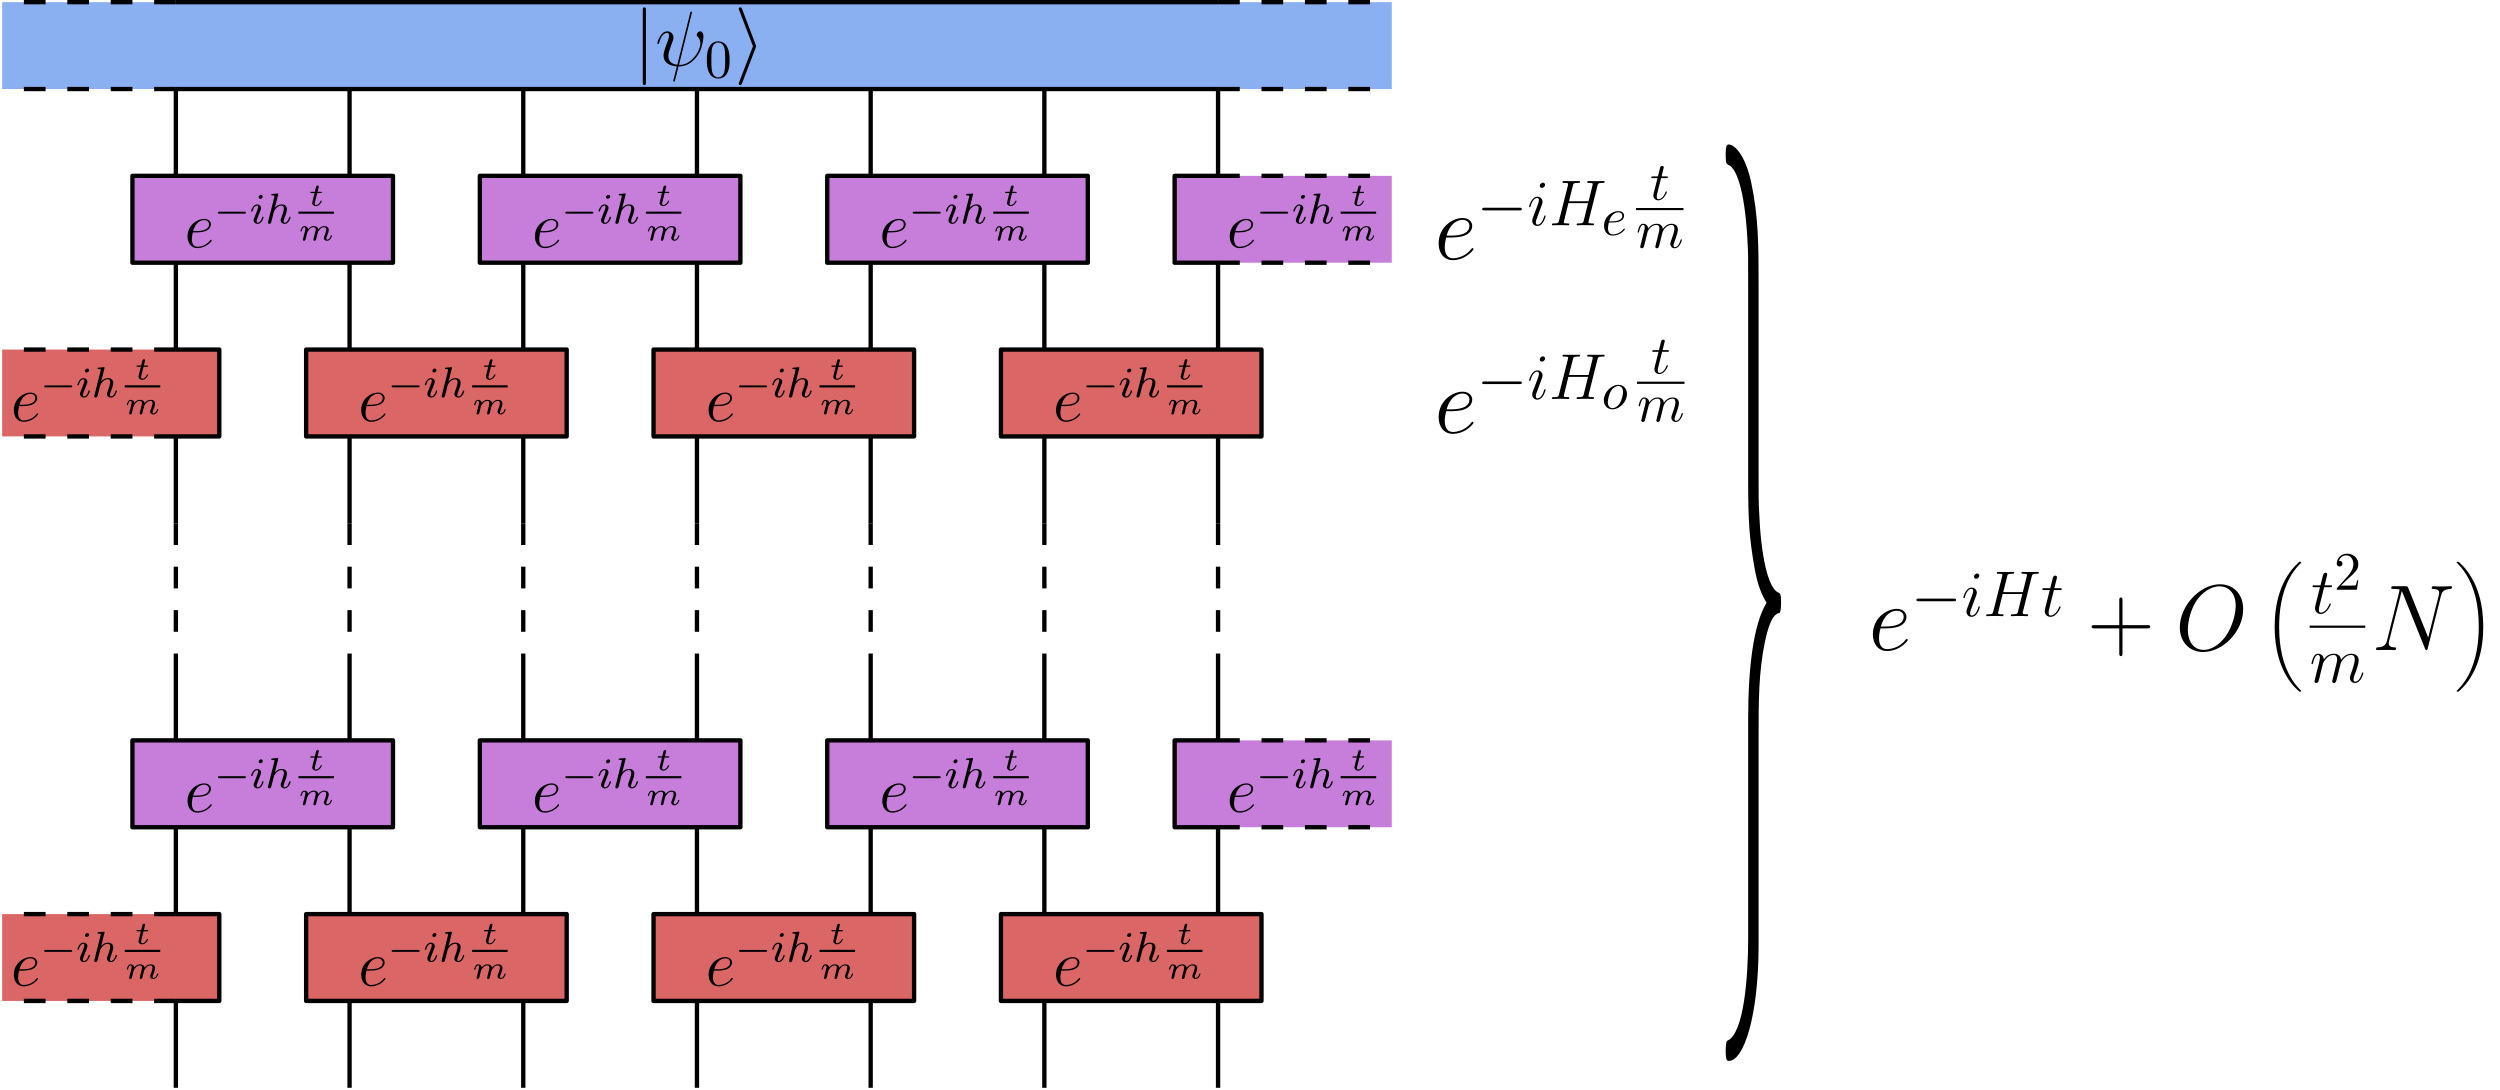 <?xml version="1.0" encoding="UTF-8"?>
<svg xmlns="http://www.w3.org/2000/svg" xmlns:xlink="http://www.w3.org/1999/xlink" width="460.563pt" height="200.8pt" viewBox="0 0 460.563 200.8" version="1.1">
<defs>
<g>
<symbol overflow="visible" id="glyph0-0">
<path style="stroke:none;" d=""/>
</symbol>
<symbol overflow="visible" id="glyph0-1">
<path style="stroke:none;" d="M 3.078 -4 C 3.547 -4 4.719 -4.031 5.547 -4.344 C 6.859 -4.844 6.969 -5.844 6.969 -6.141 C 6.969 -6.906 6.312 -7.594 5.188 -7.594 C 3.375 -7.594 0.781 -5.953 0.781 -2.891 C 0.781 -1.078 1.812 0.172 3.375 0.172 C 5.719 0.172 7.203 -1.656 7.203 -1.875 C 7.203 -1.984 7.094 -2.062 7.031 -2.062 C 6.969 -2.062 6.953 -2.047 6.797 -1.891 C 5.703 -0.438 4.062 -0.172 3.406 -0.172 C 2.422 -0.172 1.906 -0.953 1.906 -2.219 C 1.906 -2.469 1.906 -2.891 2.172 -4 Z M 2.25 -4.344 C 3 -6.984 4.625 -7.25 5.188 -7.25 C 5.938 -7.25 6.453 -6.797 6.453 -6.141 C 6.453 -4.344 3.703 -4.344 2.984 -4.344 Z M 2.25 -4.344 "/>
</symbol>
<symbol overflow="visible" id="glyph0-2">
<path style="stroke:none;" d="M 12.5 -7.547 C 12.5 -10.391 10.641 -12.125 8.234 -12.125 C 4.547 -12.125 0.828 -8.156 0.828 -4.188 C 0.828 -1.484 2.625 0.359 5.109 0.359 C 8.734 0.359 12.5 -3.406 12.5 -7.547 Z M 5.219 -0.031 C 3.812 -0.031 2.312 -1.062 2.312 -3.75 C 2.312 -5.328 2.875 -7.891 4.281 -9.609 C 5.547 -11.125 6.984 -11.75 8.141 -11.75 C 9.656 -11.75 11.125 -10.641 11.125 -8.156 C 11.125 -6.625 10.469 -4.234 9.312 -2.594 C 8.062 -0.844 6.484 -0.031 5.219 -0.031 Z M 5.219 -0.031 "/>
</symbol>
<symbol overflow="visible" id="glyph0-3">
<path style="stroke:none;" d="M 12.734 -9.953 C 12.938 -10.688 13.203 -11.203 14.516 -11.266 C 14.562 -11.266 14.781 -11.281 14.781 -11.578 C 14.781 -11.766 14.625 -11.766 14.547 -11.766 C 14.203 -11.766 13.328 -11.719 12.984 -11.719 L 12.156 -11.719 C 11.922 -11.719 11.609 -11.766 11.359 -11.766 C 11.266 -11.766 11.047 -11.766 11.047 -11.438 C 11.047 -11.266 11.188 -11.266 11.312 -11.266 C 12.344 -11.234 12.422 -10.828 12.422 -10.516 C 12.422 -10.359 12.391 -10.312 12.344 -10.078 L 10.406 -2.312 L 6.719 -11.469 C 6.594 -11.75 6.578 -11.766 6.203 -11.766 L 4.094 -11.766 C 3.75 -11.766 3.594 -11.766 3.594 -11.438 C 3.594 -11.266 3.719 -11.266 4.047 -11.266 C 4.125 -11.266 5.141 -11.266 5.141 -11.109 C 5.141 -11.078 5.109 -10.938 5.094 -10.875 L 2.812 -1.75 C 2.594 -0.906 2.188 -0.547 1.047 -0.5 C 0.969 -0.5 0.797 -0.484 0.797 -0.172 C 0.797 0 0.969 0 1.016 0 C 1.359 0 2.234 -0.031 2.578 -0.031 L 3.406 -0.031 C 3.656 -0.031 3.938 0 4.188 0 C 4.312 0 4.5 0 4.5 -0.328 C 4.5 -0.484 4.328 -0.5 4.25 -0.5 C 3.688 -0.516 3.141 -0.625 3.141 -1.234 C 3.141 -1.375 3.172 -1.531 3.203 -1.672 L 5.531 -10.875 C 5.625 -10.703 5.625 -10.672 5.703 -10.516 L 9.797 -0.312 C 9.891 -0.109 9.922 0 10.078 0 C 10.25 0 10.266 -0.047 10.328 -0.344 Z M 12.734 -9.953 "/>
</symbol>
<symbol overflow="visible" id="glyph1-0">
<path style="stroke:none;" d=""/>
</symbol>
<symbol overflow="visible" id="glyph1-1">
<path style="stroke:none;" d="M 7.875 -2.75 C 8.078 -2.75 8.297 -2.75 8.297 -2.984 C 8.297 -3.234 8.078 -3.234 7.875 -3.234 L 1.406 -3.234 C 1.203 -3.234 0.984 -3.234 0.984 -2.984 C 0.984 -2.75 1.203 -2.75 1.406 -2.75 Z M 7.875 -2.75 "/>
</symbol>
<symbol overflow="visible" id="glyph2-0">
<path style="stroke:none;" d=""/>
</symbol>
<symbol overflow="visible" id="glyph2-1">
<path style="stroke:none;" d="M 3.375 -1.703 C 3.375 -1.766 3.328 -1.812 3.266 -1.812 C 3.156 -1.812 3.141 -1.781 3.078 -1.578 C 2.766 -0.484 2.281 -0.125 1.891 -0.125 C 1.75 -0.125 1.578 -0.156 1.578 -0.516 C 1.578 -0.844 1.719 -1.188 1.859 -1.547 L 2.688 -3.781 C 2.719 -3.875 2.812 -4.094 2.812 -4.312 C 2.812 -4.812 2.453 -5.266 1.859 -5.266 C 0.766 -5.266 0.328 -3.531 0.328 -3.438 C 0.328 -3.391 0.375 -3.328 0.453 -3.328 C 0.562 -3.328 0.578 -3.375 0.625 -3.547 C 0.906 -4.547 1.359 -5.031 1.828 -5.031 C 1.938 -5.031 2.141 -5.016 2.141 -4.641 C 2.141 -4.328 1.984 -3.938 1.891 -3.672 L 1.047 -1.453 C 0.984 -1.25 0.906 -1.062 0.906 -0.844 C 0.906 -0.312 1.281 0.125 1.859 0.125 C 2.953 0.125 3.375 -1.625 3.375 -1.703 Z M 3.281 -7.453 C 3.281 -7.641 3.141 -7.859 2.875 -7.859 C 2.609 -7.859 2.297 -7.594 2.297 -7.281 C 2.297 -6.984 2.547 -6.891 2.688 -6.891 C 3.016 -6.891 3.281 -7.203 3.281 -7.453 Z M 3.281 -7.453 "/>
</symbol>
<symbol overflow="visible" id="glyph2-2">
<path style="stroke:none;" d="M 8.938 -7.297 C 9.047 -7.703 9.078 -7.812 9.922 -7.812 C 10.141 -7.812 10.25 -7.812 10.25 -8.031 C 10.25 -8.156 10.141 -8.156 10.078 -8.156 C 9.859 -8.156 9.609 -8.141 9.391 -8.141 L 7.969 -8.141 C 7.75 -8.141 7.5 -8.156 7.266 -8.156 C 7.188 -8.156 7.047 -8.156 7.047 -7.938 C 7.047 -7.812 7.125 -7.812 7.344 -7.812 C 8.062 -7.812 8.062 -7.719 8.062 -7.594 C 8.062 -7.562 8.062 -7.5 8.016 -7.312 L 7.297 -4.422 L 3.688 -4.422 L 4.406 -7.297 C 4.5 -7.703 4.531 -7.812 5.375 -7.812 C 5.594 -7.812 5.719 -7.812 5.719 -8.031 C 5.719 -8.156 5.609 -8.156 5.531 -8.156 C 5.312 -8.156 5.062 -8.141 4.844 -8.141 L 3.438 -8.141 C 3.203 -8.141 2.953 -8.156 2.719 -8.156 C 2.641 -8.156 2.5 -8.156 2.5 -7.938 C 2.5 -7.812 2.578 -7.812 2.812 -7.812 C 3.531 -7.812 3.531 -7.719 3.531 -7.594 C 3.531 -7.562 3.531 -7.5 3.484 -7.312 L 1.859 -0.891 C 1.75 -0.469 1.734 -0.344 0.906 -0.344 C 0.641 -0.344 0.547 -0.344 0.547 -0.125 C 0.547 0 0.688 0 0.719 0 C 0.938 0 1.188 -0.031 1.406 -0.031 L 2.828 -0.031 C 3.047 -0.031 3.297 0 3.531 0 C 3.625 0 3.75 0 3.75 -0.234 C 3.75 -0.344 3.641 -0.344 3.469 -0.344 C 2.734 -0.344 2.734 -0.438 2.734 -0.562 C 2.734 -0.578 2.734 -0.656 2.766 -0.75 L 3.578 -4.078 L 7.203 -4.078 C 7 -3.281 6.391 -0.781 6.375 -0.719 C 6.234 -0.359 6.047 -0.359 5.344 -0.344 C 5.203 -0.344 5.094 -0.344 5.094 -0.125 C 5.094 0 5.219 0 5.266 0 C 5.469 0 5.719 -0.031 5.953 -0.031 L 7.359 -0.031 C 7.594 -0.031 7.844 0 8.062 0 C 8.156 0 8.297 0 8.297 -0.234 C 8.297 -0.344 8.188 -0.344 8.016 -0.344 C 7.281 -0.344 7.281 -0.438 7.281 -0.562 C 7.281 -0.578 7.281 -0.656 7.297 -0.75 Z M 8.938 -7.297 "/>
</symbol>
<symbol overflow="visible" id="glyph2-3">
<path style="stroke:none;" d="M 2.141 -2.766 C 2.469 -2.766 3.281 -2.797 3.844 -3.016 C 4.75 -3.359 4.844 -4.047 4.844 -4.266 C 4.844 -4.797 4.391 -5.266 3.594 -5.266 C 2.344 -5.266 0.531 -4.141 0.531 -2.016 C 0.531 -0.75 1.25 0.125 2.344 0.125 C 3.969 0.125 5 -1.141 5 -1.297 C 5 -1.375 4.922 -1.438 4.875 -1.438 C 4.844 -1.438 4.828 -1.422 4.719 -1.312 C 3.953 -0.297 2.828 -0.125 2.359 -0.125 C 1.688 -0.125 1.328 -0.656 1.328 -1.547 C 1.328 -1.703 1.328 -2.016 1.5 -2.766 Z M 1.562 -3.016 C 2.078 -4.859 3.219 -5.031 3.594 -5.031 C 4.125 -5.031 4.484 -4.719 4.484 -4.266 C 4.484 -3.016 2.562 -3.016 2.062 -3.016 Z M 1.562 -3.016 "/>
</symbol>
<symbol overflow="visible" id="glyph2-4">
<path style="stroke:none;" d="M 2.406 -4.812 L 3.5 -4.812 C 3.734 -4.812 3.844 -4.812 3.844 -5.016 C 3.844 -5.156 3.781 -5.156 3.531 -5.156 L 2.484 -5.156 L 2.922 -6.891 C 2.969 -7.062 2.969 -7.094 2.969 -7.172 C 2.969 -7.359 2.828 -7.469 2.672 -7.469 C 2.562 -7.469 2.297 -7.438 2.203 -7.047 L 1.734 -5.156 L 0.609 -5.156 C 0.375 -5.156 0.266 -5.156 0.266 -4.922 C 0.266 -4.812 0.344 -4.812 0.578 -4.812 L 1.641 -4.812 L 0.844 -1.656 C 0.75 -1.234 0.719 -1.109 0.719 -0.953 C 0.719 -0.391 1.109 0.125 1.781 0.125 C 2.984 0.125 3.641 -1.625 3.641 -1.703 C 3.641 -1.781 3.578 -1.812 3.516 -1.812 C 3.484 -1.812 3.438 -1.812 3.422 -1.766 C 3.406 -1.75 3.391 -1.75 3.312 -1.547 C 3.062 -0.953 2.516 -0.125 1.812 -0.125 C 1.453 -0.125 1.438 -0.422 1.438 -0.688 C 1.438 -0.688 1.438 -0.922 1.469 -1.062 Z M 2.406 -4.812 "/>
</symbol>
<symbol overflow="visible" id="glyph2-5">
<path style="stroke:none;" d="M 2.469 -3.5 C 2.484 -3.578 2.781 -4.172 3.234 -4.547 C 3.531 -4.844 3.938 -5.031 4.406 -5.031 C 4.891 -5.031 5.062 -4.672 5.062 -4.203 C 5.062 -4.125 5.062 -3.891 4.906 -3.328 L 4.609 -2.094 C 4.516 -1.734 4.297 -0.844 4.266 -0.719 C 4.219 -0.531 4.141 -0.234 4.141 -0.172 C 4.141 -0.016 4.281 0.125 4.453 0.125 C 4.812 0.125 4.875 -0.156 4.984 -0.578 L 5.703 -3.438 C 5.719 -3.531 6.344 -5.031 7.656 -5.031 C 8.141 -5.031 8.312 -4.672 8.312 -4.203 C 8.312 -3.531 7.844 -2.219 7.578 -1.5 C 7.469 -1.219 7.406 -1.062 7.406 -0.844 C 7.406 -0.312 7.781 0.125 8.359 0.125 C 9.469 0.125 9.891 -1.641 9.891 -1.703 C 9.891 -1.766 9.844 -1.812 9.766 -1.812 C 9.656 -1.812 9.641 -1.781 9.594 -1.578 C 9.312 -0.625 8.875 -0.125 8.391 -0.125 C 8.266 -0.125 8.078 -0.125 8.078 -0.516 C 8.078 -0.828 8.219 -1.203 8.266 -1.344 C 8.484 -1.906 9.031 -3.328 9.031 -4.016 C 9.031 -4.734 8.609 -5.266 7.703 -5.266 C 6.891 -5.266 6.25 -4.812 5.766 -4.109 C 5.734 -4.75 5.344 -5.266 4.453 -5.266 C 3.375 -5.266 2.828 -4.516 2.609 -4.219 C 2.562 -4.906 2.078 -5.266 1.547 -5.266 C 1.203 -5.266 0.938 -5.109 0.703 -4.656 C 0.484 -4.219 0.328 -3.484 0.328 -3.438 C 0.328 -3.391 0.375 -3.328 0.453 -3.328 C 0.547 -3.328 0.562 -3.344 0.641 -3.625 C 0.812 -4.328 1.047 -5.031 1.516 -5.031 C 1.797 -5.031 1.891 -4.844 1.891 -4.484 C 1.891 -4.219 1.766 -3.75 1.688 -3.375 L 1.344 -2.094 C 1.297 -1.859 1.172 -1.328 1.109 -1.109 C 1.031 -0.797 0.891 -0.234 0.891 -0.172 C 0.891 -0.016 1.031 0.125 1.203 0.125 C 1.344 0.125 1.516 0.047 1.609 -0.125 C 1.641 -0.188 1.75 -0.609 1.812 -0.844 L 2.062 -1.922 Z M 2.469 -3.5 "/>
</symbol>
<symbol overflow="visible" id="glyph3-0">
<path style="stroke:none;" d=""/>
</symbol>
<symbol overflow="visible" id="glyph3-1">
<path style="stroke:none;" d="M 1.859 -2.297 C 2.156 -2.297 2.891 -2.328 3.391 -2.531 C 4.094 -2.828 4.141 -3.422 4.141 -3.562 C 4.141 -4 3.766 -4.406 3.078 -4.406 C 1.969 -4.406 0.453 -3.438 0.453 -1.688 C 0.453 -0.672 1.047 0.109 2.031 0.109 C 3.453 0.109 4.281 -0.953 4.281 -1.062 C 4.281 -1.125 4.234 -1.203 4.172 -1.203 C 4.109 -1.203 4.094 -1.172 4.031 -1.094 C 3.25 -0.109 2.156 -0.109 2.047 -0.109 C 1.266 -0.109 1.172 -0.953 1.172 -1.266 C 1.172 -1.391 1.188 -1.688 1.328 -2.297 Z M 1.391 -2.516 C 1.781 -4.031 2.812 -4.188 3.078 -4.188 C 3.531 -4.188 3.812 -3.891 3.812 -3.562 C 3.812 -2.516 2.219 -2.516 1.797 -2.516 Z M 1.391 -2.516 "/>
</symbol>
<symbol overflow="visible" id="glyph3-2">
<path style="stroke:none;" d="M 2.047 -3.984 L 2.984 -3.984 C 3.188 -3.984 3.297 -3.984 3.297 -4.188 C 3.297 -4.297 3.188 -4.297 3.016 -4.297 L 2.141 -4.297 C 2.5 -5.719 2.547 -5.906 2.547 -5.969 C 2.547 -6.141 2.422 -6.234 2.25 -6.234 C 2.219 -6.234 1.938 -6.234 1.859 -5.875 L 1.469 -4.297 L 0.531 -4.297 C 0.328 -4.297 0.234 -4.297 0.234 -4.109 C 0.234 -3.984 0.312 -3.984 0.516 -3.984 L 1.391 -3.984 C 0.672 -1.156 0.625 -0.984 0.625 -0.812 C 0.625 -0.266 1 0.109 1.547 0.109 C 2.562 0.109 3.125 -1.344 3.125 -1.422 C 3.125 -1.531 3.047 -1.531 3.016 -1.531 C 2.922 -1.531 2.906 -1.5 2.859 -1.391 C 2.438 -0.344 1.906 -0.109 1.562 -0.109 C 1.359 -0.109 1.25 -0.234 1.25 -0.562 C 1.25 -0.812 1.281 -0.875 1.312 -1.047 Z M 2.047 -3.984 "/>
</symbol>
<symbol overflow="visible" id="glyph3-3">
<path style="stroke:none;" d="M 0.875 -0.594 C 0.844 -0.438 0.781 -0.203 0.781 -0.156 C 0.781 0.016 0.922 0.109 1.078 0.109 C 1.203 0.109 1.375 0.031 1.453 -0.172 C 1.453 -0.188 1.578 -0.656 1.641 -0.906 L 1.859 -1.797 C 1.906 -2.031 1.969 -2.25 2.031 -2.469 C 2.062 -2.641 2.141 -2.938 2.156 -2.969 C 2.297 -3.281 2.828 -4.188 3.781 -4.188 C 4.234 -4.188 4.312 -3.812 4.312 -3.484 C 4.312 -3.234 4.25 -2.953 4.172 -2.656 L 3.891 -1.5 L 3.688 -0.75 C 3.656 -0.547 3.562 -0.203 3.562 -0.156 C 3.562 0.016 3.703 0.109 3.844 0.109 C 4.156 0.109 4.219 -0.141 4.297 -0.453 C 4.438 -1.016 4.812 -2.469 4.891 -2.859 C 4.922 -2.984 5.453 -4.188 6.547 -4.188 C 6.969 -4.188 7.078 -3.844 7.078 -3.484 C 7.078 -2.922 6.656 -1.781 6.453 -1.25 C 6.375 -1.016 6.328 -0.906 6.328 -0.703 C 6.328 -0.234 6.672 0.109 7.141 0.109 C 8.078 0.109 8.453 -1.344 8.453 -1.422 C 8.453 -1.531 8.359 -1.531 8.328 -1.531 C 8.234 -1.531 8.234 -1.5 8.188 -1.344 C 8.031 -0.812 7.719 -0.109 7.172 -0.109 C 7 -0.109 6.922 -0.203 6.922 -0.438 C 6.922 -0.688 7.016 -0.922 7.109 -1.141 C 7.297 -1.672 7.719 -2.766 7.719 -3.344 C 7.719 -3.984 7.312 -4.406 6.562 -4.406 C 5.828 -4.406 5.312 -3.969 4.938 -3.438 C 4.938 -3.562 4.906 -3.906 4.625 -4.141 C 4.375 -4.359 4.062 -4.406 3.812 -4.406 C 2.906 -4.406 2.422 -3.766 2.25 -3.531 C 2.203 -4.109 1.781 -4.406 1.328 -4.406 C 0.875 -4.406 0.688 -4.016 0.594 -3.844 C 0.422 -3.484 0.297 -2.906 0.297 -2.875 C 0.297 -2.766 0.391 -2.766 0.406 -2.766 C 0.516 -2.766 0.516 -2.781 0.578 -3 C 0.75 -3.703 0.953 -4.188 1.312 -4.188 C 1.469 -4.188 1.609 -4.109 1.609 -3.734 C 1.609 -3.516 1.578 -3.406 1.453 -2.891 Z M 0.875 -0.594 "/>
</symbol>
<symbol overflow="visible" id="glyph3-4">
<path style="stroke:none;" d="M 4.672 -2.719 C 4.672 -3.766 3.984 -4.406 3.078 -4.406 C 1.75 -4.406 0.406 -2.984 0.406 -1.578 C 0.406 -0.594 1.078 0.109 2 0.109 C 3.328 0.109 4.672 -1.266 4.672 -2.719 Z M 2.016 -0.109 C 1.578 -0.109 1.141 -0.422 1.141 -1.203 C 1.141 -1.688 1.406 -2.766 1.719 -3.266 C 2.219 -4.031 2.797 -4.188 3.078 -4.188 C 3.656 -4.188 3.953 -3.703 3.953 -3.109 C 3.953 -2.719 3.75 -1.672 3.375 -1.031 C 3.016 -0.453 2.469 -0.109 2.016 -0.109 Z M 2.016 -0.109 "/>
</symbol>
<symbol overflow="visible" id="glyph4-0">
<path style="stroke:none;" d=""/>
</symbol>
<symbol overflow="visible" id="glyph4-1">
<path style="stroke:none;" d="M 5.562 -1.812 C 5.703 -1.812 5.875 -1.812 5.875 -1.984 C 5.875 -2.172 5.703 -2.172 5.562 -2.172 L 1 -2.172 C 0.875 -2.172 0.703 -2.172 0.703 -1.984 C 0.703 -1.812 0.875 -1.812 1 -1.812 Z M 5.562 -1.812 "/>
</symbol>
<symbol overflow="visible" id="glyph5-0">
<path style="stroke:none;" d=""/>
</symbol>
<symbol overflow="visible" id="glyph5-1">
<path style="stroke:none;" d="M 2.375 -4.969 C 2.375 -5.141 2.25 -5.281 2.062 -5.281 C 1.859 -5.281 1.625 -5.078 1.625 -4.844 C 1.625 -4.672 1.75 -4.547 1.938 -4.547 C 2.141 -4.547 2.375 -4.734 2.375 -4.969 Z M 1.219 -2.047 L 0.781 -0.953 C 0.734 -0.828 0.703 -0.734 0.703 -0.594 C 0.703 -0.203 1 0.078 1.422 0.078 C 2.203 0.078 2.531 -1.031 2.531 -1.141 C 2.531 -1.219 2.469 -1.25 2.406 -1.25 C 2.312 -1.25 2.297 -1.188 2.266 -1.109 C 2.094 -0.469 1.766 -0.141 1.438 -0.141 C 1.344 -0.141 1.25 -0.188 1.25 -0.391 C 1.25 -0.594 1.312 -0.734 1.406 -0.984 C 1.484 -1.188 1.562 -1.406 1.656 -1.625 L 1.906 -2.266 C 1.969 -2.453 2.078 -2.703 2.078 -2.844 C 2.078 -3.234 1.75 -3.516 1.344 -3.516 C 0.578 -3.516 0.234 -2.406 0.234 -2.297 C 0.234 -2.219 0.297 -2.188 0.359 -2.188 C 0.469 -2.188 0.469 -2.234 0.5 -2.312 C 0.719 -3.078 1.078 -3.297 1.328 -3.297 C 1.438 -3.297 1.516 -3.25 1.516 -3.031 C 1.516 -2.953 1.5 -2.844 1.422 -2.594 Z M 1.219 -2.047 "/>
</symbol>
<symbol overflow="visible" id="glyph5-2">
<path style="stroke:none;" d="M 2.328 -5.297 C 2.328 -5.312 2.359 -5.406 2.359 -5.422 C 2.359 -5.453 2.328 -5.531 2.234 -5.531 C 2.203 -5.531 1.953 -5.5 1.766 -5.484 L 1.328 -5.453 C 1.141 -5.438 1.062 -5.438 1.062 -5.297 C 1.062 -5.172 1.172 -5.172 1.281 -5.172 C 1.656 -5.172 1.656 -5.125 1.656 -5.062 C 1.656 -5.031 1.656 -5.016 1.625 -4.875 L 0.484 -0.344 C 0.453 -0.219 0.453 -0.172 0.453 -0.172 C 0.453 -0.031 0.562 0.078 0.719 0.078 C 0.844 0.078 0.953 0 1.016 -0.109 C 1.047 -0.156 1.109 -0.406 1.141 -0.562 L 1.328 -1.281 C 1.359 -1.391 1.438 -1.703 1.453 -1.812 C 1.578 -2.281 1.578 -2.297 1.75 -2.547 C 2.031 -2.938 2.406 -3.297 2.938 -3.297 C 3.219 -3.297 3.391 -3.125 3.391 -2.75 C 3.391 -2.312 3.047 -1.406 2.906 -1.016 C 2.797 -0.75 2.797 -0.703 2.797 -0.594 C 2.797 -0.141 3.172 0.078 3.516 0.078 C 4.297 0.078 4.625 -1.031 4.625 -1.141 C 4.625 -1.219 4.562 -1.25 4.5 -1.25 C 4.406 -1.25 4.391 -1.188 4.359 -1.109 C 4.172 -0.453 3.844 -0.141 3.531 -0.141 C 3.406 -0.141 3.344 -0.219 3.344 -0.406 C 3.344 -0.594 3.406 -0.766 3.484 -0.969 C 3.609 -1.266 3.953 -2.188 3.953 -2.625 C 3.953 -3.234 3.547 -3.516 2.969 -3.516 C 2.531 -3.516 2.109 -3.328 1.734 -2.906 Z M 2.328 -5.297 "/>
</symbol>
<symbol overflow="visible" id="glyph6-0">
<path style="stroke:none;" d=""/>
</symbol>
<symbol overflow="visible" id="glyph6-1">
<path style="stroke:none;" d="M 1.609 -2.344 L 2.266 -2.344 C 2.375 -2.344 2.469 -2.344 2.469 -2.484 C 2.469 -2.578 2.391 -2.578 2.281 -2.578 L 1.672 -2.578 L 1.875 -3.406 C 1.906 -3.5 1.906 -3.531 1.906 -3.531 C 1.906 -3.688 1.797 -3.734 1.688 -3.734 C 1.625 -3.734 1.469 -3.703 1.406 -3.5 L 1.172 -2.578 L 0.531 -2.578 C 0.406 -2.578 0.406 -2.578 0.375 -2.562 C 0.344 -2.531 0.328 -2.453 0.328 -2.422 C 0.344 -2.344 0.391 -2.344 0.516 -2.344 L 1.125 -2.344 L 0.766 -0.922 C 0.734 -0.797 0.688 -0.594 0.688 -0.516 C 0.688 -0.172 1 0.062 1.359 0.062 C 2.047 0.062 2.453 -0.766 2.453 -0.859 C 2.453 -0.875 2.438 -0.953 2.344 -0.953 C 2.266 -0.953 2.25 -0.922 2.219 -0.844 C 2.016 -0.391 1.672 -0.141 1.375 -0.141 C 1.156 -0.141 1.156 -0.359 1.156 -0.438 C 1.156 -0.516 1.156 -0.531 1.188 -0.641 Z M 1.609 -2.344 "/>
</symbol>
<symbol overflow="visible" id="glyph6-2">
<path style="stroke:none;" d="M 2.828 -0.516 C 2.797 -0.391 2.75 -0.172 2.75 -0.141 C 2.75 0 2.844 0.062 2.953 0.062 C 3.062 0.062 3.172 -0.016 3.219 -0.109 C 3.219 -0.141 3.281 -0.344 3.312 -0.469 L 3.438 -1 C 3.484 -1.156 3.5 -1.266 3.547 -1.406 C 3.594 -1.609 3.812 -1.922 4.031 -2.141 C 4.141 -2.266 4.406 -2.438 4.734 -2.438 C 5.109 -2.438 5.109 -2.141 5.109 -2.016 C 5.109 -1.672 4.859 -1.031 4.75 -0.766 C 4.703 -0.656 4.672 -0.562 4.672 -0.453 C 4.672 -0.156 4.938 0.062 5.266 0.062 C 5.875 0.062 6.172 -0.734 6.172 -0.859 C 6.172 -0.875 6.172 -0.953 6.062 -0.953 C 5.984 -0.953 5.969 -0.922 5.938 -0.797 C 5.828 -0.453 5.578 -0.141 5.297 -0.141 C 5.219 -0.141 5.125 -0.172 5.125 -0.359 C 5.125 -0.469 5.172 -0.578 5.219 -0.703 C 5.297 -0.875 5.578 -1.594 5.578 -1.938 C 5.578 -2.438 5.219 -2.641 4.75 -2.641 C 4.422 -2.641 4.031 -2.516 3.641 -2.016 C 3.609 -2.453 3.25 -2.641 2.812 -2.641 C 2.516 -2.641 2.141 -2.547 1.75 -2.078 C 1.719 -2.531 1.297 -2.641 1.078 -2.641 C 0.844 -2.641 0.688 -2.5 0.594 -2.312 C 0.438 -2.062 0.359 -1.734 0.359 -1.719 C 0.359 -1.656 0.422 -1.641 0.469 -1.641 C 0.562 -1.641 0.578 -1.672 0.609 -1.766 C 0.719 -2.25 0.875 -2.438 1.062 -2.438 C 1.266 -2.438 1.281 -2.234 1.281 -2.141 C 1.281 -2.047 1.219 -1.797 1.172 -1.641 C 1.125 -1.469 1.078 -1.234 1.047 -1.094 C 1 -0.953 0.969 -0.797 0.922 -0.641 C 0.875 -0.469 0.812 -0.172 0.812 -0.141 C 0.812 0 0.906 0.062 1.016 0.062 C 1.125 0.062 1.234 -0.016 1.281 -0.109 C 1.281 -0.141 1.344 -0.344 1.375 -0.469 L 1.5 -1 C 1.547 -1.156 1.562 -1.266 1.609 -1.406 C 1.656 -1.609 1.859 -1.922 2.094 -2.141 C 2.203 -2.266 2.469 -2.438 2.781 -2.438 C 3.172 -2.438 3.172 -2.141 3.172 -2.016 C 3.172 -1.875 3.109 -1.641 3.062 -1.453 Z M 2.828 -0.516 "/>
</symbol>
<symbol overflow="visible" id="glyph7-0">
<path style="stroke:none;" d=""/>
</symbol>
<symbol overflow="visible" id="glyph7-1">
<path style="stroke:none;" d="M 2.281 -10.234 C 2.281 -10.5 2.281 -10.75 2 -10.75 C 1.703 -10.75 1.703 -10.5 1.703 -10.234 L 1.703 3.062 C 1.703 3.328 1.703 3.578 2 3.578 C 2.281 3.578 2.281 3.328 2.281 3.062 Z M 2.281 -10.234 "/>
</symbol>
<symbol overflow="visible" id="glyph7-2">
<path style="stroke:none;" d="M 3.922 -3.344 C 3.984 -3.516 3.984 -3.547 3.984 -3.578 C 3.984 -3.625 3.984 -3.656 3.922 -3.828 L 1.406 -10.422 C 1.312 -10.672 1.234 -10.75 1.078 -10.75 C 0.922 -10.75 0.781 -10.625 0.781 -10.469 C 0.781 -10.422 0.781 -10.406 0.859 -10.234 L 3.406 -3.578 L 0.859 3.047 C 0.781 3.203 0.781 3.234 0.781 3.297 C 0.781 3.453 0.922 3.578 1.078 3.578 C 1.266 3.578 1.312 3.438 1.375 3.297 Z M 3.922 -3.344 "/>
</symbol>
<symbol overflow="visible" id="glyph8-0">
<path style="stroke:none;" d=""/>
</symbol>
<symbol overflow="visible" id="glyph8-1">
<path style="stroke:none;" d="M 6.734 -9.609 C 6.734 -9.625 6.797 -9.812 6.797 -9.828 C 6.797 -9.953 6.688 -9.953 6.641 -9.953 C 6.516 -9.953 6.5 -9.891 6.438 -9.672 L 4.078 -0.172 C 2.891 -0.312 2.438 -0.922 2.438 -1.781 C 2.438 -2.094 2.438 -2.422 3.109 -4.203 C 3.297 -4.719 3.375 -4.906 3.375 -5.156 C 3.375 -5.812 2.906 -6.328 2.234 -6.328 C 0.922 -6.328 0.391 -4.25 0.391 -4.125 C 0.391 -4.078 0.438 -4 0.547 -4 C 0.672 -4 0.688 -4.062 0.75 -4.266 C 1.094 -5.516 1.656 -6.031 2.188 -6.031 C 2.328 -6.031 2.562 -6.031 2.562 -5.562 C 2.562 -5.516 2.562 -5.188 2.328 -4.562 C 1.547 -2.531 1.547 -2.203 1.547 -1.875 C 1.547 -0.5 2.703 0.031 3.984 0.125 C 3.875 0.578 3.766 1.031 3.656 1.484 C 3.422 2.344 3.328 2.734 3.328 2.797 C 3.328 2.922 3.438 2.922 3.484 2.922 C 3.516 2.922 3.578 2.922 3.594 2.875 C 3.656 2.812 4.25 0.406 4.297 0.141 C 4.828 0.141 5.969 0.141 7.266 -1.188 C 7.734 -1.703 8.156 -2.359 8.406 -2.984 C 8.547 -3.359 8.891 -4.641 8.891 -5.359 C 8.891 -6.219 8.469 -6.328 8.312 -6.328 C 7.969 -6.328 7.656 -5.984 7.656 -5.688 C 7.656 -5.516 7.766 -5.422 7.812 -5.359 C 7.953 -5.234 8.328 -4.844 8.328 -4.109 C 8.328 -3.578 8.047 -2.531 7.125 -1.484 C 5.922 -0.141 4.812 -0.141 4.391 -0.141 Z M 6.734 -9.609 "/>
</symbol>
<symbol overflow="visible" id="glyph9-0">
<path style="stroke:none;" d=""/>
</symbol>
<symbol overflow="visible" id="glyph9-1">
<path style="stroke:none;" d="M 4.578 -3.188 C 4.578 -3.984 4.531 -4.781 4.188 -5.516 C 3.734 -6.484 2.906 -6.641 2.5 -6.641 C 1.891 -6.641 1.172 -6.375 0.75 -5.453 C 0.438 -4.766 0.391 -3.984 0.391 -3.188 C 0.391 -2.438 0.422 -1.547 0.844 -0.781 C 1.266 0.016 2 0.219 2.484 0.219 C 3.016 0.219 3.781 0.016 4.219 -0.938 C 4.531 -1.625 4.578 -2.406 4.578 -3.188 Z M 2.484 0 C 2.094 0 1.5 -0.25 1.328 -1.203 C 1.219 -1.797 1.219 -2.719 1.219 -3.312 C 1.219 -3.953 1.219 -4.609 1.297 -5.141 C 1.484 -6.328 2.234 -6.422 2.484 -6.422 C 2.812 -6.422 3.469 -6.234 3.656 -5.25 C 3.766 -4.688 3.766 -3.938 3.766 -3.312 C 3.766 -2.562 3.766 -1.891 3.656 -1.25 C 3.5 -0.297 2.938 0 2.484 0 Z M 2.484 0 "/>
</symbol>
<symbol overflow="visible" id="glyph9-2">
<path style="stroke:none;" d="M 1.266 -0.766 L 2.328 -1.797 C 3.875 -3.172 4.469 -3.703 4.469 -4.703 C 4.469 -5.844 3.578 -6.641 2.359 -6.641 C 1.234 -6.641 0.5 -5.719 0.5 -4.828 C 0.5 -4.281 1 -4.281 1.031 -4.281 C 1.203 -4.281 1.547 -4.391 1.547 -4.812 C 1.547 -5.062 1.359 -5.328 1.016 -5.328 C 0.938 -5.328 0.922 -5.328 0.891 -5.312 C 1.109 -5.969 1.656 -6.328 2.234 -6.328 C 3.141 -6.328 3.562 -5.516 3.562 -4.703 C 3.562 -3.906 3.078 -3.125 2.516 -2.5 L 0.609 -0.375 C 0.5 -0.266 0.5 -0.234 0.5 0 L 4.203 0 L 4.469 -1.734 L 4.234 -1.734 C 4.172 -1.438 4.109 -1 4 -0.844 C 3.938 -0.766 3.281 -0.766 3.062 -0.766 Z M 1.266 -0.766 "/>
</symbol>
<symbol overflow="visible" id="glyph10-0">
<path style="stroke:none;" d=""/>
</symbol>
<symbol overflow="visible" id="glyph10-1">
<path style="stroke:none;" d="M 6.219 19.75 C 6.219 26.5 5.469 37.312 2.328 38.5 C 2.188 38.656 2.078 39.344 2.078 40.344 C 2.078 42.203 2.391 42.203 2.641 42.203 C 5.438 42.203 8.109 33.938 8.141 21.109 L 8.141 -17.391 C 8.141 -23.969 8.141 -29.375 9.297 -34.953 C 10.297 -39.844 11.391 -40.188 12.031 -40.344 C 12.172 -40.516 12.281 -41.188 12.281 -42.203 C 12.281 -43.891 12.109 -43.891 11.828 -44.062 C 9.922 -44.734 8.547 -50.812 8.234 -59.094 C 8.141 -60.953 8.141 -61.281 8.141 -67.359 L 8.141 -100.797 C 8.141 -107.875 8.141 -113.281 6.766 -119.703 C 5.609 -124.938 3.625 -126.625 2.641 -126.625 C 2.391 -126.625 2.078 -126.625 2.078 -124.766 C 2.078 -123.078 2.25 -123.078 2.531 -122.906 C 4.344 -122.234 5.75 -116.828 6.125 -108.219 C 6.219 -106.703 6.219 -106.359 6.219 -100.281 L 6.219 -64.828 C 6.219 -57.062 6.438 -54.188 7.359 -48.797 C 7.969 -45.25 8.797 -43.562 9.609 -42.203 C 7.25 -38.328 6.219 -30.562 6.219 -20.766 Z M 6.219 19.75 "/>
</symbol>
<symbol overflow="visible" id="glyph11-0">
<path style="stroke:none;" d=""/>
</symbol>
<symbol overflow="visible" id="glyph11-1">
<path style="stroke:none;" d="M 6.484 -4 L 11.047 -4 C 11.297 -4 11.594 -4 11.594 -4.281 C 11.594 -4.594 11.312 -4.594 11.047 -4.594 L 6.484 -4.594 L 6.484 -9.156 C 6.484 -9.406 6.484 -9.688 6.203 -9.688 C 5.891 -9.688 5.891 -9.422 5.891 -9.156 L 5.891 -4.594 L 1.328 -4.594 C 1.078 -4.594 0.797 -4.594 0.797 -4.312 C 0.797 -4 1.062 -4 1.328 -4 L 5.891 -4 L 5.891 0.562 C 5.891 0.812 5.891 1.109 6.188 1.109 C 6.484 1.109 6.484 0.828 6.484 0.562 Z M 6.484 -4 "/>
</symbol>
<symbol overflow="visible" id="glyph12-0">
<path style="stroke:none;" d=""/>
</symbol>
<symbol overflow="visible" id="glyph12-1">
<path style="stroke:none;" d="M 6.984 23.422 C 6.984 23.375 6.953 23.359 6.938 23.328 C 6.562 22.953 5.906 22.297 5.234 21.219 C 3.625 18.641 2.906 15.406 2.906 11.562 C 2.906 8.875 3.266 5.422 4.906 2.453 C 5.688 1.031 6.516 0.219 6.953 -0.219 C 6.984 -0.25 6.984 -0.266 6.984 -0.297 C 6.984 -0.406 6.906 -0.406 6.766 -0.406 C 6.625 -0.406 6.609 -0.406 6.453 -0.25 C 3.125 2.797 2.078 7.359 2.078 11.547 C 2.078 15.469 2.969 19.422 5.5 22.406 C 5.703 22.625 6.078 23.031 6.484 23.391 C 6.609 23.516 6.625 23.516 6.766 23.516 C 6.906 23.516 6.984 23.516 6.984 23.422 Z M 6.984 23.422 "/>
</symbol>
<symbol overflow="visible" id="glyph12-2">
<path style="stroke:none;" d="M 5.25 11.562 C 5.25 7.641 4.359 3.703 1.828 0.719 C 1.625 0.484 1.25 0.078 0.844 -0.281 C 0.719 -0.406 0.703 -0.406 0.562 -0.406 C 0.438 -0.406 0.344 -0.406 0.344 -0.297 C 0.344 -0.266 0.391 -0.219 0.406 -0.203 C 0.75 0.156 1.422 0.828 2.094 1.906 C 3.703 4.469 4.422 7.719 4.422 11.547 C 4.422 14.234 4.062 17.688 2.422 20.672 C 1.641 22.078 0.812 22.906 0.391 23.328 C 0.375 23.359 0.344 23.391 0.344 23.422 C 0.344 23.516 0.438 23.516 0.562 23.516 C 0.703 23.516 0.719 23.516 0.875 23.359 C 4.203 20.328 5.25 15.766 5.25 11.562 Z M 5.25 11.562 "/>
</symbol>
</g>
<clipPath id="clip1">
  <path d="M 32 184 L 33 184 L 33 200.801 L 32 200.801 Z M 32 184 "/>
</clipPath>
<clipPath id="clip2">
  <path d="M 64 184 L 65 184 L 65 200.801 L 64 200.801 Z M 64 184 "/>
</clipPath>
<clipPath id="clip3">
  <path d="M 96 184 L 97 184 L 97 200.801 L 96 200.801 Z M 96 184 "/>
</clipPath>
<clipPath id="clip4">
  <path d="M 128 184 L 129 184 L 129 200.801 L 128 200.801 Z M 128 184 "/>
</clipPath>
<clipPath id="clip5">
  <path d="M 160 184 L 161 184 L 161 200.801 L 160 200.801 Z M 160 184 "/>
</clipPath>
<clipPath id="clip6">
  <path d="M 192 184 L 193 184 L 193 200.801 L 192 200.801 Z M 192 184 "/>
</clipPath>
<clipPath id="clip7">
  <path d="M 224 184 L 225 184 L 225 200.801 L 224 200.801 Z M 224 184 "/>
</clipPath>
</defs>
<g id="surface1">
<path style="fill-rule:evenodd;fill:rgb(70.599%,32.199%,80.399%);fill-opacity:0.75;stroke-width:0.8;stroke-linecap:butt;stroke-linejoin:round;stroke:rgb(0%,0%,0%);stroke-opacity:1;stroke-miterlimit:10;" d="M 119.998 672.002 L 119.998 656.002 L 167.998 656.002 L 167.998 672.002 Z M 119.998 672.002 " transform="matrix(1,0,0,-1,-95.6,704.4)"/>
<path style=" stroke:none;fill-rule:evenodd;fill:rgb(39.2%,58.4%,92.899%);fill-opacity:0.75;" d="M 0.398 0.398 L 0.398 16.398 L 256.398 16.398 L 256.398 0.398 Z M 0.398 0.398 "/>
<path style="fill:none;stroke-width:0.8;stroke-linecap:butt;stroke-linejoin:round;stroke:rgb(0%,0%,0%);stroke-opacity:1;stroke-miterlimit:10;" d="M 127.998 688.002 L 127.998 672.002 " transform="matrix(1,0,0,-1,-95.6,704.4)"/>
<path style="fill:none;stroke-width:0.8;stroke-linecap:butt;stroke-linejoin:round;stroke:rgb(0%,0%,0%);stroke-opacity:1;stroke-miterlimit:10;" d="M 159.998 688.002 L 159.998 672.002 " transform="matrix(1,0,0,-1,-95.6,704.4)"/>
<path style="fill:none;stroke-width:0.8;stroke-linecap:butt;stroke-linejoin:round;stroke:rgb(0%,0%,0%);stroke-opacity:1;stroke-miterlimit:10;" d="M 191.998 688.002 L 191.998 672.002 " transform="matrix(1,0,0,-1,-95.6,704.4)"/>
<path style="fill:none;stroke-width:0.8;stroke-linecap:butt;stroke-linejoin:round;stroke:rgb(0%,0%,0%);stroke-opacity:1;stroke-miterlimit:10;" d="M 223.998 688.002 L 223.998 672.002 " transform="matrix(1,0,0,-1,-95.6,704.4)"/>
<path style="fill:none;stroke-width:0.8;stroke-linecap:butt;stroke-linejoin:round;stroke:rgb(0%,0%,0%);stroke-opacity:1;stroke-miterlimit:10;" d="M 255.998 688.002 L 255.998 672.002 " transform="matrix(1,0,0,-1,-95.6,704.4)"/>
<path style="fill:none;stroke-width:0.8;stroke-linecap:butt;stroke-linejoin:round;stroke:rgb(0%,0%,0%);stroke-opacity:1;stroke-miterlimit:10;" d="M 287.998 688.002 L 287.998 672.002 " transform="matrix(1,0,0,-1,-95.6,704.4)"/>
<path style="fill:none;stroke-width:0.8;stroke-linecap:butt;stroke-linejoin:round;stroke:rgb(0%,0%,0%);stroke-opacity:1;stroke-miterlimit:10;" d="M 319.998 688.002 L 319.998 672.002 " transform="matrix(1,0,0,-1,-95.6,704.4)"/>
<path style="fill-rule:evenodd;fill:rgb(70.599%,32.199%,80.399%);fill-opacity:0.75;stroke-width:0.8;stroke-linecap:butt;stroke-linejoin:round;stroke:rgb(0%,0%,0%);stroke-opacity:1;stroke-miterlimit:10;" d="M 183.998 672.002 L 183.998 656.002 L 231.998 656.002 L 231.998 672.002 Z M 183.998 672.002 " transform="matrix(1,0,0,-1,-95.6,704.4)"/>
<path style="fill-rule:evenodd;fill:rgb(70.599%,32.199%,80.399%);fill-opacity:0.75;stroke-width:0.8;stroke-linecap:butt;stroke-linejoin:round;stroke:rgb(0%,0%,0%);stroke-opacity:1;stroke-miterlimit:10;" d="M 247.998 672.002 L 247.998 656.002 L 295.998 656.002 L 295.998 672.002 Z M 247.998 672.002 " transform="matrix(1,0,0,-1,-95.6,704.4)"/>
<path style=" stroke:none;fill-rule:evenodd;fill:rgb(70.599%,32.199%,80.399%);fill-opacity:0.75;" d="M 216.398 32.398 L 216.398 48.398 L 256.398 48.398 L 256.398 32.398 Z M 216.398 32.398 "/>
<path style="fill:none;stroke-width:0.8;stroke-linecap:butt;stroke-linejoin:round;stroke:rgb(0%,0%,0%);stroke-opacity:1;stroke-miterlimit:10;" d="M 127.998 656.002 L 127.998 640.002 " transform="matrix(1,0,0,-1,-95.6,704.4)"/>
<path style="fill:none;stroke-width:0.8;stroke-linecap:butt;stroke-linejoin:round;stroke:rgb(0%,0%,0%);stroke-opacity:1;stroke-miterlimit:10;" d="M 159.998 656.002 L 159.998 640.002 " transform="matrix(1,0,0,-1,-95.6,704.4)"/>
<path style="fill:none;stroke-width:0.8;stroke-linecap:butt;stroke-linejoin:round;stroke:rgb(0%,0%,0%);stroke-opacity:1;stroke-miterlimit:10;" d="M 191.998 656.002 L 191.998 640.002 " transform="matrix(1,0,0,-1,-95.6,704.4)"/>
<path style="fill:none;stroke-width:0.8;stroke-linecap:butt;stroke-linejoin:round;stroke:rgb(0%,0%,0%);stroke-opacity:1;stroke-miterlimit:10;" d="M 223.998 656.002 L 223.998 640.002 " transform="matrix(1,0,0,-1,-95.6,704.4)"/>
<path style="fill:none;stroke-width:0.8;stroke-linecap:butt;stroke-linejoin:round;stroke:rgb(0%,0%,0%);stroke-opacity:1;stroke-miterlimit:10;" d="M 255.998 656.002 L 255.998 640.002 " transform="matrix(1,0,0,-1,-95.6,704.4)"/>
<path style="fill:none;stroke-width:0.8;stroke-linecap:butt;stroke-linejoin:round;stroke:rgb(0%,0%,0%);stroke-opacity:1;stroke-miterlimit:10;" d="M 287.998 656.002 L 287.998 640.002 " transform="matrix(1,0,0,-1,-95.6,704.4)"/>
<path style="fill:none;stroke-width:0.8;stroke-linecap:butt;stroke-linejoin:round;stroke:rgb(0%,0%,0%);stroke-opacity:1;stroke-miterlimit:10;" d="M 319.998 656.002 L 319.998 640.002 " transform="matrix(1,0,0,-1,-95.6,704.4)"/>
<path style="fill-rule:evenodd;fill:rgb(80.399%,20%,20%);fill-opacity:0.75;stroke-width:0.8;stroke-linecap:butt;stroke-linejoin:round;stroke:rgb(0%,0%,0%);stroke-opacity:1;stroke-miterlimit:10;" d="M 151.998 640.002 L 151.998 624.002 L 199.998 624.002 L 199.998 640.002 Z M 151.998 640.002 " transform="matrix(1,0,0,-1,-95.6,704.4)"/>
<path style="fill-rule:evenodd;fill:rgb(80.399%,20%,20%);fill-opacity:0.75;stroke-width:0.8;stroke-linecap:butt;stroke-linejoin:round;stroke:rgb(0%,0%,0%);stroke-opacity:1;stroke-miterlimit:10;" d="M 215.998 640.002 L 215.998 624.002 L 263.998 624.002 L 263.998 640.002 Z M 215.998 640.002 " transform="matrix(1,0,0,-1,-95.6,704.4)"/>
<path style="fill-rule:evenodd;fill:rgb(80.399%,20%,20%);fill-opacity:0.75;stroke-width:0.8;stroke-linecap:butt;stroke-linejoin:round;stroke:rgb(0%,0%,0%);stroke-opacity:1;stroke-miterlimit:10;" d="M 279.998 640.002 L 279.998 624.002 L 327.998 624.002 L 327.998 640.002 Z M 279.998 640.002 " transform="matrix(1,0,0,-1,-95.6,704.4)"/>
<path style=" stroke:none;fill-rule:evenodd;fill:rgb(80.399%,20%,20%);fill-opacity:0.75;" d="M 0.398 64.398 L 0.398 80.398 L 40.398 80.398 L 40.398 64.398 Z M 0.398 64.398 "/>
<path style="fill:none;stroke-width:0.8;stroke-linecap:butt;stroke-linejoin:round;stroke:rgb(0%,0%,0%);stroke-opacity:1;stroke-miterlimit:10;" d="M 127.998 640.002 L 135.998 640.002 L 135.998 624.002 L 127.998 624.002 " transform="matrix(1,0,0,-1,-95.6,704.4)"/>
<path style="fill:none;stroke-width:0.8;stroke-linecap:butt;stroke-linejoin:round;stroke:rgb(0%,0%,0%);stroke-opacity:1;stroke-dasharray:4;stroke-miterlimit:10;" d="M 127.998 640.002 L 95.998 640.002 " transform="matrix(1,0,0,-1,-95.6,704.4)"/>
<path style="fill:none;stroke-width:0.8;stroke-linecap:butt;stroke-linejoin:round;stroke:rgb(0%,0%,0%);stroke-opacity:1;stroke-dasharray:4;stroke-miterlimit:10;" d="M 127.998 624.002 L 95.998 624.002 " transform="matrix(1,0,0,-1,-95.6,704.4)"/>
<path style="fill:none;stroke-width:0.8;stroke-linecap:butt;stroke-linejoin:round;stroke:rgb(0%,0%,0%);stroke-opacity:1;stroke-miterlimit:10;" d="M 127.998 624.002 L 127.998 608.002 " transform="matrix(1,0,0,-1,-95.6,704.4)"/>
<path style="fill:none;stroke-width:0.8;stroke-linecap:butt;stroke-linejoin:round;stroke:rgb(0%,0%,0%);stroke-opacity:1;stroke-miterlimit:10;" d="M 159.998 624.002 L 159.998 608.002 " transform="matrix(1,0,0,-1,-95.6,704.4)"/>
<path style="fill:none;stroke-width:0.8;stroke-linecap:butt;stroke-linejoin:round;stroke:rgb(0%,0%,0%);stroke-opacity:1;stroke-miterlimit:10;" d="M 191.998 624.002 L 191.998 608.002 " transform="matrix(1,0,0,-1,-95.6,704.4)"/>
<path style="fill:none;stroke-width:0.8;stroke-linecap:butt;stroke-linejoin:round;stroke:rgb(0%,0%,0%);stroke-opacity:1;stroke-miterlimit:10;" d="M 223.998 624.002 L 223.998 608.002 " transform="matrix(1,0,0,-1,-95.6,704.4)"/>
<path style="fill:none;stroke-width:0.8;stroke-linecap:butt;stroke-linejoin:round;stroke:rgb(0%,0%,0%);stroke-opacity:1;stroke-miterlimit:10;" d="M 255.998 624.002 L 255.998 608.002 " transform="matrix(1,0,0,-1,-95.6,704.4)"/>
<path style="fill:none;stroke-width:0.8;stroke-linecap:butt;stroke-linejoin:round;stroke:rgb(0%,0%,0%);stroke-opacity:1;stroke-miterlimit:10;" d="M 287.998 624.002 L 287.998 608.002 " transform="matrix(1,0,0,-1,-95.6,704.4)"/>
<path style="fill:none;stroke-width:0.8;stroke-linecap:butt;stroke-linejoin:round;stroke:rgb(0%,0%,0%);stroke-opacity:1;stroke-miterlimit:10;" d="M 319.998 624.002 L 319.998 608.002 " transform="matrix(1,0,0,-1,-95.6,704.4)"/>
<path style="fill:none;stroke-width:0.8;stroke-linecap:butt;stroke-linejoin:round;stroke:rgb(0%,0%,0%);stroke-opacity:1;stroke-dasharray:4;stroke-miterlimit:10;" d="M 127.998 608.002 L 127.998 584.002 " transform="matrix(1,0,0,-1,-95.6,704.4)"/>
<path style="fill:none;stroke-width:0.8;stroke-linecap:butt;stroke-linejoin:round;stroke:rgb(0%,0%,0%);stroke-opacity:1;stroke-dasharray:4;stroke-miterlimit:10;" d="M 159.998 608.002 L 159.998 584.002 " transform="matrix(1,0,0,-1,-95.6,704.4)"/>
<path style="fill:none;stroke-width:0.8;stroke-linecap:butt;stroke-linejoin:round;stroke:rgb(0%,0%,0%);stroke-opacity:1;stroke-dasharray:4;stroke-miterlimit:10;" d="M 191.998 608.002 L 191.998 584.002 " transform="matrix(1,0,0,-1,-95.6,704.4)"/>
<path style="fill:none;stroke-width:0.8;stroke-linecap:butt;stroke-linejoin:round;stroke:rgb(0%,0%,0%);stroke-opacity:1;stroke-dasharray:4;stroke-miterlimit:10;" d="M 223.998 608.002 L 223.998 584.002 " transform="matrix(1,0,0,-1,-95.6,704.4)"/>
<path style="fill:none;stroke-width:0.8;stroke-linecap:butt;stroke-linejoin:round;stroke:rgb(0%,0%,0%);stroke-opacity:1;stroke-dasharray:4;stroke-miterlimit:10;" d="M 255.998 608.002 L 255.998 584.002 " transform="matrix(1,0,0,-1,-95.6,704.4)"/>
<path style="fill:none;stroke-width:0.8;stroke-linecap:butt;stroke-linejoin:round;stroke:rgb(0%,0%,0%);stroke-opacity:1;stroke-dasharray:4;stroke-miterlimit:10;" d="M 287.998 608.002 L 287.998 584.002 " transform="matrix(1,0,0,-1,-95.6,704.4)"/>
<path style="fill:none;stroke-width:0.8;stroke-linecap:butt;stroke-linejoin:round;stroke:rgb(0%,0%,0%);stroke-opacity:1;stroke-dasharray:4;stroke-miterlimit:10;" d="M 319.998 608.002 L 319.998 584.002 " transform="matrix(1,0,0,-1,-95.6,704.4)"/>
<path style="fill:none;stroke-width:0.8;stroke-linecap:butt;stroke-linejoin:round;stroke:rgb(0%,0%,0%);stroke-opacity:1;stroke-miterlimit:10;" d="M 127.998 584.002 L 127.998 568.002 " transform="matrix(1,0,0,-1,-95.6,704.4)"/>
<path style="fill:none;stroke-width:0.8;stroke-linecap:butt;stroke-linejoin:round;stroke:rgb(0%,0%,0%);stroke-opacity:1;stroke-miterlimit:10;" d="M 159.998 584.002 L 159.998 568.002 " transform="matrix(1,0,0,-1,-95.6,704.4)"/>
<path style="fill:none;stroke-width:0.8;stroke-linecap:butt;stroke-linejoin:round;stroke:rgb(0%,0%,0%);stroke-opacity:1;stroke-miterlimit:10;" d="M 191.998 584.002 L 191.998 568.002 " transform="matrix(1,0,0,-1,-95.6,704.4)"/>
<path style="fill:none;stroke-width:0.8;stroke-linecap:butt;stroke-linejoin:round;stroke:rgb(0%,0%,0%);stroke-opacity:1;stroke-miterlimit:10;" d="M 223.998 584.002 L 223.998 568.002 " transform="matrix(1,0,0,-1,-95.6,704.4)"/>
<path style="fill:none;stroke-width:0.8;stroke-linecap:butt;stroke-linejoin:round;stroke:rgb(0%,0%,0%);stroke-opacity:1;stroke-miterlimit:10;" d="M 255.998 584.002 L 255.998 568.002 " transform="matrix(1,0,0,-1,-95.6,704.4)"/>
<path style="fill:none;stroke-width:0.8;stroke-linecap:butt;stroke-linejoin:round;stroke:rgb(0%,0%,0%);stroke-opacity:1;stroke-miterlimit:10;" d="M 287.998 584.002 L 287.998 568.002 " transform="matrix(1,0,0,-1,-95.6,704.4)"/>
<path style="fill:none;stroke-width:0.8;stroke-linecap:butt;stroke-linejoin:round;stroke:rgb(0%,0%,0%);stroke-opacity:1;stroke-miterlimit:10;" d="M 319.998 584.002 L 319.998 568.002 " transform="matrix(1,0,0,-1,-95.6,704.4)"/>
<path style="fill-rule:evenodd;fill:rgb(70.599%,32.199%,80.399%);fill-opacity:0.75;stroke-width:0.8;stroke-linecap:butt;stroke-linejoin:round;stroke:rgb(0%,0%,0%);stroke-opacity:1;stroke-miterlimit:10;" d="M 119.998 568.002 L 119.998 552.002 L 167.998 552.002 L 167.998 568.002 Z M 119.998 568.002 " transform="matrix(1,0,0,-1,-95.6,704.4)"/>
<path style="fill-rule:evenodd;fill:rgb(70.599%,32.199%,80.399%);fill-opacity:0.75;stroke-width:0.8;stroke-linecap:butt;stroke-linejoin:round;stroke:rgb(0%,0%,0%);stroke-opacity:1;stroke-miterlimit:10;" d="M 183.998 568.002 L 183.998 552.002 L 231.998 552.002 L 231.998 568.002 Z M 183.998 568.002 " transform="matrix(1,0,0,-1,-95.6,704.4)"/>
<path style="fill-rule:evenodd;fill:rgb(70.599%,32.199%,80.399%);fill-opacity:0.75;stroke-width:0.8;stroke-linecap:butt;stroke-linejoin:round;stroke:rgb(0%,0%,0%);stroke-opacity:1;stroke-miterlimit:10;" d="M 247.998 568.002 L 247.998 552.002 L 295.998 552.002 L 295.998 568.002 Z M 247.998 568.002 " transform="matrix(1,0,0,-1,-95.6,704.4)"/>
<path style=" stroke:none;fill-rule:evenodd;fill:rgb(70.599%,32.199%,80.399%);fill-opacity:0.75;" d="M 216.398 136.398 L 216.398 152.398 L 256.398 152.398 L 256.398 136.398 Z M 216.398 136.398 "/>
<path style="fill:none;stroke-width:0.8;stroke-linecap:butt;stroke-linejoin:round;stroke:rgb(0%,0%,0%);stroke-opacity:1;stroke-miterlimit:10;" d="M 127.998 552.002 L 127.998 536.002 " transform="matrix(1,0,0,-1,-95.6,704.4)"/>
<path style="fill:none;stroke-width:0.8;stroke-linecap:butt;stroke-linejoin:round;stroke:rgb(0%,0%,0%);stroke-opacity:1;stroke-miterlimit:10;" d="M 159.998 552.002 L 159.998 536.002 " transform="matrix(1,0,0,-1,-95.6,704.4)"/>
<path style="fill:none;stroke-width:0.8;stroke-linecap:butt;stroke-linejoin:round;stroke:rgb(0%,0%,0%);stroke-opacity:1;stroke-miterlimit:10;" d="M 191.998 552.002 L 191.998 536.002 " transform="matrix(1,0,0,-1,-95.6,704.4)"/>
<path style="fill:none;stroke-width:0.8;stroke-linecap:butt;stroke-linejoin:round;stroke:rgb(0%,0%,0%);stroke-opacity:1;stroke-miterlimit:10;" d="M 223.998 552.002 L 223.998 536.002 " transform="matrix(1,0,0,-1,-95.6,704.4)"/>
<path style="fill:none;stroke-width:0.8;stroke-linecap:butt;stroke-linejoin:round;stroke:rgb(0%,0%,0%);stroke-opacity:1;stroke-miterlimit:10;" d="M 255.998 552.002 L 255.998 536.002 " transform="matrix(1,0,0,-1,-95.6,704.4)"/>
<path style="fill:none;stroke-width:0.8;stroke-linecap:butt;stroke-linejoin:round;stroke:rgb(0%,0%,0%);stroke-opacity:1;stroke-miterlimit:10;" d="M 287.998 552.002 L 287.998 536.002 " transform="matrix(1,0,0,-1,-95.6,704.4)"/>
<path style="fill:none;stroke-width:0.8;stroke-linecap:butt;stroke-linejoin:round;stroke:rgb(0%,0%,0%);stroke-opacity:1;stroke-miterlimit:10;" d="M 319.998 552.002 L 319.998 536.002 " transform="matrix(1,0,0,-1,-95.6,704.4)"/>
<path style="fill-rule:evenodd;fill:rgb(80.399%,20%,20%);fill-opacity:0.75;stroke-width:0.8;stroke-linecap:butt;stroke-linejoin:round;stroke:rgb(0%,0%,0%);stroke-opacity:1;stroke-miterlimit:10;" d="M 151.998 536.002 L 151.998 520.002 L 199.998 520.002 L 199.998 536.002 Z M 151.998 536.002 " transform="matrix(1,0,0,-1,-95.6,704.4)"/>
<path style="fill-rule:evenodd;fill:rgb(80.399%,20%,20%);fill-opacity:0.75;stroke-width:0.8;stroke-linecap:butt;stroke-linejoin:round;stroke:rgb(0%,0%,0%);stroke-opacity:1;stroke-miterlimit:10;" d="M 215.998 536.002 L 215.998 520.002 L 263.998 520.002 L 263.998 536.002 Z M 215.998 536.002 " transform="matrix(1,0,0,-1,-95.6,704.4)"/>
<path style="fill-rule:evenodd;fill:rgb(80.399%,20%,20%);fill-opacity:0.75;stroke-width:0.8;stroke-linecap:butt;stroke-linejoin:round;stroke:rgb(0%,0%,0%);stroke-opacity:1;stroke-miterlimit:10;" d="M 279.998 536.002 L 279.998 520.002 L 327.998 520.002 L 327.998 536.002 Z M 279.998 536.002 " transform="matrix(1,0,0,-1,-95.6,704.4)"/>
<path style=" stroke:none;fill-rule:evenodd;fill:rgb(80.399%,20%,20%);fill-opacity:0.75;" d="M 0.398 168.398 L 0.398 184.398 L 40.398 184.398 L 40.398 168.398 Z M 0.398 168.398 "/>
<path style="fill:none;stroke-width:0.8;stroke-linecap:butt;stroke-linejoin:round;stroke:rgb(0%,0%,0%);stroke-opacity:1;stroke-miterlimit:10;" d="M 127.998 536.002 L 135.998 536.002 L 135.998 520.002 L 127.998 520.002 " transform="matrix(1,0,0,-1,-95.6,704.4)"/>
<path style="fill:none;stroke-width:0.8;stroke-linecap:butt;stroke-linejoin:round;stroke:rgb(0%,0%,0%);stroke-opacity:1;stroke-dasharray:4;stroke-miterlimit:10;" d="M 127.998 536.002 L 95.998 536.002 " transform="matrix(1,0,0,-1,-95.6,704.4)"/>
<path style="fill:none;stroke-width:0.8;stroke-linecap:butt;stroke-linejoin:round;stroke:rgb(0%,0%,0%);stroke-opacity:1;stroke-dasharray:4;stroke-miterlimit:10;" d="M 127.998 520.002 L 95.998 520.002 " transform="matrix(1,0,0,-1,-95.6,704.4)"/>
<path style="fill:none;stroke-width:0.8;stroke-linecap:butt;stroke-linejoin:round;stroke:rgb(0%,0%,0%);stroke-opacity:1;stroke-miterlimit:10;" d="M 319.998 552.002 L 311.998 552.002 L 311.998 568.002 L 319.998 568.002 " transform="matrix(1,0,0,-1,-95.6,704.4)"/>
<path style="fill:none;stroke-width:0.8;stroke-linecap:butt;stroke-linejoin:round;stroke:rgb(0%,0%,0%);stroke-opacity:1;stroke-dasharray:4;stroke-miterlimit:10;" d="M 319.998 552.002 L 351.998 552.002 " transform="matrix(1,0,0,-1,-95.6,704.4)"/>
<path style="fill:none;stroke-width:0.8;stroke-linecap:butt;stroke-linejoin:round;stroke:rgb(0%,0%,0%);stroke-opacity:1;stroke-dasharray:4;stroke-miterlimit:10;" d="M 319.998 568.002 L 351.998 568.002 " transform="matrix(1,0,0,-1,-95.6,704.4)"/>
<path style="fill:none;stroke-width:0.8;stroke-linecap:butt;stroke-linejoin:round;stroke:rgb(0%,0%,0%);stroke-opacity:1;stroke-miterlimit:10;" d="M 319.998 656.002 L 311.998 656.002 L 311.998 672.002 L 319.998 672.002 " transform="matrix(1,0,0,-1,-95.6,704.4)"/>
<path style="fill:none;stroke-width:0.8;stroke-linecap:butt;stroke-linejoin:round;stroke:rgb(0%,0%,0%);stroke-opacity:1;stroke-dasharray:4;stroke-miterlimit:10;" d="M 319.998 656.002 L 351.998 656.002 " transform="matrix(1,0,0,-1,-95.6,704.4)"/>
<path style="fill:none;stroke-width:0.8;stroke-linecap:butt;stroke-linejoin:round;stroke:rgb(0%,0%,0%);stroke-opacity:1;stroke-dasharray:4;stroke-miterlimit:10;" d="M 319.998 672.002 L 351.998 672.002 " transform="matrix(1,0,0,-1,-95.6,704.4)"/>
<g clip-path="url(#clip1)" clip-rule="nonzero">
<path style="fill:none;stroke-width:0.8;stroke-linecap:butt;stroke-linejoin:round;stroke:rgb(0%,0%,0%);stroke-opacity:1;stroke-miterlimit:10;" d="M 127.998 520.002 L 127.998 504.002 " transform="matrix(1,0,0,-1,-95.6,704.4)"/>
</g>
<g clip-path="url(#clip2)" clip-rule="nonzero">
<path style="fill:none;stroke-width:0.8;stroke-linecap:butt;stroke-linejoin:round;stroke:rgb(0%,0%,0%);stroke-opacity:1;stroke-miterlimit:10;" d="M 159.998 520.002 L 159.998 504.002 " transform="matrix(1,0,0,-1,-95.6,704.4)"/>
</g>
<g clip-path="url(#clip3)" clip-rule="nonzero">
<path style="fill:none;stroke-width:0.8;stroke-linecap:butt;stroke-linejoin:round;stroke:rgb(0%,0%,0%);stroke-opacity:1;stroke-miterlimit:10;" d="M 191.998 520.002 L 191.998 504.002 " transform="matrix(1,0,0,-1,-95.6,704.4)"/>
</g>
<g clip-path="url(#clip4)" clip-rule="nonzero">
<path style="fill:none;stroke-width:0.8;stroke-linecap:butt;stroke-linejoin:round;stroke:rgb(0%,0%,0%);stroke-opacity:1;stroke-miterlimit:10;" d="M 223.998 520.002 L 223.998 504.002 " transform="matrix(1,0,0,-1,-95.6,704.4)"/>
</g>
<g clip-path="url(#clip5)" clip-rule="nonzero">
<path style="fill:none;stroke-width:0.8;stroke-linecap:butt;stroke-linejoin:round;stroke:rgb(0%,0%,0%);stroke-opacity:1;stroke-miterlimit:10;" d="M 255.998 520.002 L 255.998 504.002 " transform="matrix(1,0,0,-1,-95.6,704.4)"/>
</g>
<g clip-path="url(#clip6)" clip-rule="nonzero">
<path style="fill:none;stroke-width:0.8;stroke-linecap:butt;stroke-linejoin:round;stroke:rgb(0%,0%,0%);stroke-opacity:1;stroke-miterlimit:10;" d="M 287.998 520.002 L 287.998 504.002 " transform="matrix(1,0,0,-1,-95.6,704.4)"/>
</g>
<g clip-path="url(#clip7)" clip-rule="nonzero">
<path style="fill:none;stroke-width:0.8;stroke-linecap:butt;stroke-linejoin:round;stroke:rgb(0%,0%,0%);stroke-opacity:1;stroke-miterlimit:10;" d="M 319.998 520.002 L 319.998 504.002 " transform="matrix(1,0,0,-1,-95.6,704.4)"/>
</g>
<g style="fill:rgb(0%,0%,0%);fill-opacity:1;">
  <use xlink:href="#glyph0-1" x="264.253" y="47.753"/>
</g>
<g style="fill:rgb(0%,0%,0%);fill-opacity:1;">
  <use xlink:href="#glyph1-1" x="272.066" y="41.506"/>
</g>
<g style="fill:rgb(0%,0%,0%);fill-opacity:1;">
  <use xlink:href="#glyph2-1" x="281.364" y="41.506"/>
  <use xlink:href="#glyph2-2" x="285.357" y="41.506"/>
</g>
<g style="fill:rgb(0%,0%,0%);fill-opacity:1;">
  <use xlink:href="#glyph3-1" x="295.057" y="43.299"/>
</g>
<g style="fill:rgb(0%,0%,0%);fill-opacity:1;">
  <use xlink:href="#glyph3-2" x="303.964" y="36.799"/>
</g>
<path style="fill:none;stroke-width:0.398;stroke-linecap:butt;stroke-linejoin:round;stroke:rgb(0%,0%,0%);stroke-opacity:1;stroke-miterlimit:10;" d="M 0.002 0.001 L 8.748 0.001 " transform="matrix(1,0,0,-1,301.389,38.517)"/>
<g style="fill:rgb(0%,0%,0%);fill-opacity:1;">
  <use xlink:href="#glyph3-3" x="301.389" y="45.628"/>
</g>
<g style="fill:rgb(0%,0%,0%);fill-opacity:1;">
  <use xlink:href="#glyph2-3" x="34.015" y="45.584"/>
</g>
<g style="fill:rgb(0%,0%,0%);fill-opacity:1;">
  <use xlink:href="#glyph4-1" x="39.44" y="41.172"/>
</g>
<g style="fill:rgb(0%,0%,0%);fill-opacity:1;">
  <use xlink:href="#glyph5-1" x="46.027" y="41.172"/>
  <use xlink:href="#glyph5-2" x="48.91" y="41.172"/>
</g>
<g style="fill:rgb(0%,0%,0%);fill-opacity:1;">
  <use xlink:href="#glyph6-1" x="56.829" y="37.913"/>
</g>
<path style="fill:none;stroke-width:0.398;stroke-linecap:butt;stroke-linejoin:round;stroke:rgb(0%,0%,0%);stroke-opacity:1;stroke-miterlimit:10;" d="M -0.002 -0.001 L 6.537 -0.001 " transform="matrix(1,0,0,-1,54.986,39.179)"/>
<g style="fill:rgb(0%,0%,0%);fill-opacity:1;">
  <use xlink:href="#glyph6-2" x="54.986" y="44.297"/>
</g>
<g style="fill:rgb(0%,0%,0%);fill-opacity:1;">
  <use xlink:href="#glyph2-3" x="98.015" y="45.584"/>
</g>
<g style="fill:rgb(0%,0%,0%);fill-opacity:1;">
  <use xlink:href="#glyph4-1" x="103.44" y="41.172"/>
</g>
<g style="fill:rgb(0%,0%,0%);fill-opacity:1;">
  <use xlink:href="#glyph5-1" x="110.027" y="41.172"/>
  <use xlink:href="#glyph5-2" x="112.91" y="41.172"/>
</g>
<g style="fill:rgb(0%,0%,0%);fill-opacity:1;">
  <use xlink:href="#glyph6-1" x="120.829" y="37.913"/>
</g>
<path style="fill:none;stroke-width:0.398;stroke-linecap:butt;stroke-linejoin:round;stroke:rgb(0%,0%,0%);stroke-opacity:1;stroke-miterlimit:10;" d="M -0.002 -0.001 L 6.537 -0.001 " transform="matrix(1,0,0,-1,118.986,39.179)"/>
<g style="fill:rgb(0%,0%,0%);fill-opacity:1;">
  <use xlink:href="#glyph6-2" x="118.986" y="44.297"/>
</g>
<g style="fill:rgb(0%,0%,0%);fill-opacity:1;">
  <use xlink:href="#glyph2-3" x="162.015" y="45.584"/>
</g>
<g style="fill:rgb(0%,0%,0%);fill-opacity:1;">
  <use xlink:href="#glyph4-1" x="167.44" y="41.172"/>
</g>
<g style="fill:rgb(0%,0%,0%);fill-opacity:1;">
  <use xlink:href="#glyph5-1" x="174.027" y="41.172"/>
  <use xlink:href="#glyph5-2" x="176.91" y="41.172"/>
</g>
<g style="fill:rgb(0%,0%,0%);fill-opacity:1;">
  <use xlink:href="#glyph6-1" x="184.829" y="37.913"/>
</g>
<path style="fill:none;stroke-width:0.398;stroke-linecap:butt;stroke-linejoin:round;stroke:rgb(0%,0%,0%);stroke-opacity:1;stroke-miterlimit:10;" d="M -0.002 -0.001 L 6.537 -0.001 " transform="matrix(1,0,0,-1,182.986,39.179)"/>
<g style="fill:rgb(0%,0%,0%);fill-opacity:1;">
  <use xlink:href="#glyph6-2" x="182.986" y="44.297"/>
</g>
<g style="fill:rgb(0%,0%,0%);fill-opacity:1;">
  <use xlink:href="#glyph2-3" x="226.015" y="45.584"/>
</g>
<g style="fill:rgb(0%,0%,0%);fill-opacity:1;">
  <use xlink:href="#glyph4-1" x="231.44" y="41.172"/>
</g>
<g style="fill:rgb(0%,0%,0%);fill-opacity:1;">
  <use xlink:href="#glyph5-1" x="238.027" y="41.172"/>
  <use xlink:href="#glyph5-2" x="240.91" y="41.172"/>
</g>
<g style="fill:rgb(0%,0%,0%);fill-opacity:1;">
  <use xlink:href="#glyph6-1" x="248.829" y="37.913"/>
</g>
<path style="fill:none;stroke-width:0.398;stroke-linecap:butt;stroke-linejoin:round;stroke:rgb(0%,0%,0%);stroke-opacity:1;stroke-miterlimit:10;" d="M -0.002 -0.001 L 6.537 -0.001 " transform="matrix(1,0,0,-1,246.986,39.179)"/>
<g style="fill:rgb(0%,0%,0%);fill-opacity:1;">
  <use xlink:href="#glyph6-2" x="246.986" y="44.297"/>
</g>
<g style="fill:rgb(0%,0%,0%);fill-opacity:1;">
  <use xlink:href="#glyph2-3" x="2.015" y="77.584"/>
</g>
<g style="fill:rgb(0%,0%,0%);fill-opacity:1;">
  <use xlink:href="#glyph4-1" x="7.44" y="73.172"/>
</g>
<g style="fill:rgb(0%,0%,0%);fill-opacity:1;">
  <use xlink:href="#glyph5-1" x="14.027" y="73.172"/>
  <use xlink:href="#glyph5-2" x="16.91" y="73.172"/>
</g>
<g style="fill:rgb(0%,0%,0%);fill-opacity:1;">
  <use xlink:href="#glyph6-1" x="24.829" y="69.913"/>
</g>
<path style="fill:none;stroke-width:0.398;stroke-linecap:butt;stroke-linejoin:round;stroke:rgb(0%,0%,0%);stroke-opacity:1;stroke-miterlimit:10;" d="M -0.002 -0.001 L 6.537 -0.001 " transform="matrix(1,0,0,-1,22.986,71.179)"/>
<g style="fill:rgb(0%,0%,0%);fill-opacity:1;">
  <use xlink:href="#glyph6-2" x="22.986" y="76.297"/>
</g>
<g style="fill:rgb(0%,0%,0%);fill-opacity:1;">
  <use xlink:href="#glyph2-3" x="66.015" y="77.584"/>
</g>
<g style="fill:rgb(0%,0%,0%);fill-opacity:1;">
  <use xlink:href="#glyph4-1" x="71.44" y="73.172"/>
</g>
<g style="fill:rgb(0%,0%,0%);fill-opacity:1;">
  <use xlink:href="#glyph5-1" x="78.027" y="73.172"/>
  <use xlink:href="#glyph5-2" x="80.91" y="73.172"/>
</g>
<g style="fill:rgb(0%,0%,0%);fill-opacity:1;">
  <use xlink:href="#glyph6-1" x="88.829" y="69.913"/>
</g>
<path style="fill:none;stroke-width:0.398;stroke-linecap:butt;stroke-linejoin:round;stroke:rgb(0%,0%,0%);stroke-opacity:1;stroke-miterlimit:10;" d="M -0.002 -0.001 L 6.537 -0.001 " transform="matrix(1,0,0,-1,86.986,71.179)"/>
<g style="fill:rgb(0%,0%,0%);fill-opacity:1;">
  <use xlink:href="#glyph6-2" x="86.986" y="76.297"/>
</g>
<g style="fill:rgb(0%,0%,0%);fill-opacity:1;">
  <use xlink:href="#glyph2-3" x="130.015" y="77.584"/>
</g>
<g style="fill:rgb(0%,0%,0%);fill-opacity:1;">
  <use xlink:href="#glyph4-1" x="135.44" y="73.172"/>
</g>
<g style="fill:rgb(0%,0%,0%);fill-opacity:1;">
  <use xlink:href="#glyph5-1" x="142.027" y="73.172"/>
  <use xlink:href="#glyph5-2" x="144.91" y="73.172"/>
</g>
<g style="fill:rgb(0%,0%,0%);fill-opacity:1;">
  <use xlink:href="#glyph6-1" x="152.829" y="69.913"/>
</g>
<path style="fill:none;stroke-width:0.398;stroke-linecap:butt;stroke-linejoin:round;stroke:rgb(0%,0%,0%);stroke-opacity:1;stroke-miterlimit:10;" d="M -0.002 -0.001 L 6.537 -0.001 " transform="matrix(1,0,0,-1,150.986,71.179)"/>
<g style="fill:rgb(0%,0%,0%);fill-opacity:1;">
  <use xlink:href="#glyph6-2" x="150.986" y="76.297"/>
</g>
<g style="fill:rgb(0%,0%,0%);fill-opacity:1;">
  <use xlink:href="#glyph2-3" x="162.015" y="149.584"/>
</g>
<g style="fill:rgb(0%,0%,0%);fill-opacity:1;">
  <use xlink:href="#glyph4-1" x="167.44" y="145.172"/>
</g>
<g style="fill:rgb(0%,0%,0%);fill-opacity:1;">
  <use xlink:href="#glyph5-1" x="174.027" y="145.172"/>
  <use xlink:href="#glyph5-2" x="176.91" y="145.172"/>
</g>
<g style="fill:rgb(0%,0%,0%);fill-opacity:1;">
  <use xlink:href="#glyph6-1" x="184.829" y="141.913"/>
</g>
<path style="fill:none;stroke-width:0.398;stroke-linecap:butt;stroke-linejoin:round;stroke:rgb(0%,0%,0%);stroke-opacity:1;stroke-miterlimit:10;" d="M -0.002 -0.001 L 6.537 -0.001 " transform="matrix(1,0,0,-1,182.986,143.179)"/>
<g style="fill:rgb(0%,0%,0%);fill-opacity:1;">
  <use xlink:href="#glyph6-2" x="182.986" y="148.297"/>
</g>
<g style="fill:rgb(0%,0%,0%);fill-opacity:1;">
  <use xlink:href="#glyph2-3" x="226.015" y="149.584"/>
</g>
<g style="fill:rgb(0%,0%,0%);fill-opacity:1;">
  <use xlink:href="#glyph4-1" x="231.44" y="145.172"/>
</g>
<g style="fill:rgb(0%,0%,0%);fill-opacity:1;">
  <use xlink:href="#glyph5-1" x="238.027" y="145.172"/>
  <use xlink:href="#glyph5-2" x="240.91" y="145.172"/>
</g>
<g style="fill:rgb(0%,0%,0%);fill-opacity:1;">
  <use xlink:href="#glyph6-1" x="248.829" y="141.913"/>
</g>
<path style="fill:none;stroke-width:0.398;stroke-linecap:butt;stroke-linejoin:round;stroke:rgb(0%,0%,0%);stroke-opacity:1;stroke-miterlimit:10;" d="M -0.002 -0.001 L 6.537 -0.001 " transform="matrix(1,0,0,-1,246.986,143.179)"/>
<g style="fill:rgb(0%,0%,0%);fill-opacity:1;">
  <use xlink:href="#glyph6-2" x="246.986" y="148.297"/>
</g>
<g style="fill:rgb(0%,0%,0%);fill-opacity:1;">
  <use xlink:href="#glyph2-3" x="98.015" y="149.584"/>
</g>
<g style="fill:rgb(0%,0%,0%);fill-opacity:1;">
  <use xlink:href="#glyph4-1" x="103.44" y="145.172"/>
</g>
<g style="fill:rgb(0%,0%,0%);fill-opacity:1;">
  <use xlink:href="#glyph5-1" x="110.027" y="145.172"/>
  <use xlink:href="#glyph5-2" x="112.91" y="145.172"/>
</g>
<g style="fill:rgb(0%,0%,0%);fill-opacity:1;">
  <use xlink:href="#glyph6-1" x="120.829" y="141.913"/>
</g>
<path style="fill:none;stroke-width:0.398;stroke-linecap:butt;stroke-linejoin:round;stroke:rgb(0%,0%,0%);stroke-opacity:1;stroke-miterlimit:10;" d="M -0.002 -0.001 L 6.537 -0.001 " transform="matrix(1,0,0,-1,118.986,143.179)"/>
<g style="fill:rgb(0%,0%,0%);fill-opacity:1;">
  <use xlink:href="#glyph6-2" x="118.986" y="148.297"/>
</g>
<g style="fill:rgb(0%,0%,0%);fill-opacity:1;">
  <use xlink:href="#glyph2-3" x="34.015" y="149.584"/>
</g>
<g style="fill:rgb(0%,0%,0%);fill-opacity:1;">
  <use xlink:href="#glyph4-1" x="39.44" y="145.172"/>
</g>
<g style="fill:rgb(0%,0%,0%);fill-opacity:1;">
  <use xlink:href="#glyph5-1" x="46.027" y="145.172"/>
  <use xlink:href="#glyph5-2" x="48.91" y="145.172"/>
</g>
<g style="fill:rgb(0%,0%,0%);fill-opacity:1;">
  <use xlink:href="#glyph6-1" x="56.829" y="141.913"/>
</g>
<path style="fill:none;stroke-width:0.398;stroke-linecap:butt;stroke-linejoin:round;stroke:rgb(0%,0%,0%);stroke-opacity:1;stroke-miterlimit:10;" d="M -0.002 -0.001 L 6.537 -0.001 " transform="matrix(1,0,0,-1,54.986,143.179)"/>
<g style="fill:rgb(0%,0%,0%);fill-opacity:1;">
  <use xlink:href="#glyph6-2" x="54.986" y="148.297"/>
</g>
<g style="fill:rgb(0%,0%,0%);fill-opacity:1;">
  <use xlink:href="#glyph2-3" x="2.015" y="181.584"/>
</g>
<g style="fill:rgb(0%,0%,0%);fill-opacity:1;">
  <use xlink:href="#glyph4-1" x="7.44" y="177.172"/>
</g>
<g style="fill:rgb(0%,0%,0%);fill-opacity:1;">
  <use xlink:href="#glyph5-1" x="14.027" y="177.172"/>
  <use xlink:href="#glyph5-2" x="16.91" y="177.172"/>
</g>
<g style="fill:rgb(0%,0%,0%);fill-opacity:1;">
  <use xlink:href="#glyph6-1" x="24.829" y="173.913"/>
</g>
<path style="fill:none;stroke-width:0.398;stroke-linecap:butt;stroke-linejoin:round;stroke:rgb(0%,0%,0%);stroke-opacity:1;stroke-miterlimit:10;" d="M -0.002 -0.001 L 6.537 -0.001 " transform="matrix(1,0,0,-1,22.986,175.179)"/>
<g style="fill:rgb(0%,0%,0%);fill-opacity:1;">
  <use xlink:href="#glyph6-2" x="22.986" y="180.297"/>
</g>
<g style="fill:rgb(0%,0%,0%);fill-opacity:1;">
  <use xlink:href="#glyph2-3" x="66.015" y="181.584"/>
</g>
<g style="fill:rgb(0%,0%,0%);fill-opacity:1;">
  <use xlink:href="#glyph4-1" x="71.44" y="177.172"/>
</g>
<g style="fill:rgb(0%,0%,0%);fill-opacity:1;">
  <use xlink:href="#glyph5-1" x="78.027" y="177.172"/>
  <use xlink:href="#glyph5-2" x="80.91" y="177.172"/>
</g>
<g style="fill:rgb(0%,0%,0%);fill-opacity:1;">
  <use xlink:href="#glyph6-1" x="88.829" y="173.913"/>
</g>
<path style="fill:none;stroke-width:0.398;stroke-linecap:butt;stroke-linejoin:round;stroke:rgb(0%,0%,0%);stroke-opacity:1;stroke-miterlimit:10;" d="M -0.002 -0.001 L 6.537 -0.001 " transform="matrix(1,0,0,-1,86.986,175.179)"/>
<g style="fill:rgb(0%,0%,0%);fill-opacity:1;">
  <use xlink:href="#glyph6-2" x="86.986" y="180.297"/>
</g>
<g style="fill:rgb(0%,0%,0%);fill-opacity:1;">
  <use xlink:href="#glyph2-3" x="130.015" y="181.584"/>
</g>
<g style="fill:rgb(0%,0%,0%);fill-opacity:1;">
  <use xlink:href="#glyph4-1" x="135.44" y="177.172"/>
</g>
<g style="fill:rgb(0%,0%,0%);fill-opacity:1;">
  <use xlink:href="#glyph5-1" x="142.027" y="177.172"/>
  <use xlink:href="#glyph5-2" x="144.91" y="177.172"/>
</g>
<g style="fill:rgb(0%,0%,0%);fill-opacity:1;">
  <use xlink:href="#glyph6-1" x="152.829" y="173.913"/>
</g>
<path style="fill:none;stroke-width:0.398;stroke-linecap:butt;stroke-linejoin:round;stroke:rgb(0%,0%,0%);stroke-opacity:1;stroke-miterlimit:10;" d="M -0.002 -0.001 L 6.537 -0.001 " transform="matrix(1,0,0,-1,150.986,175.179)"/>
<g style="fill:rgb(0%,0%,0%);fill-opacity:1;">
  <use xlink:href="#glyph6-2" x="150.986" y="180.297"/>
</g>
<g style="fill:rgb(0%,0%,0%);fill-opacity:1;">
  <use xlink:href="#glyph2-3" x="194.015" y="181.584"/>
</g>
<g style="fill:rgb(0%,0%,0%);fill-opacity:1;">
  <use xlink:href="#glyph4-1" x="199.44" y="177.172"/>
</g>
<g style="fill:rgb(0%,0%,0%);fill-opacity:1;">
  <use xlink:href="#glyph5-1" x="206.027" y="177.172"/>
  <use xlink:href="#glyph5-2" x="208.91" y="177.172"/>
</g>
<g style="fill:rgb(0%,0%,0%);fill-opacity:1;">
  <use xlink:href="#glyph6-1" x="216.829" y="173.913"/>
</g>
<path style="fill:none;stroke-width:0.398;stroke-linecap:butt;stroke-linejoin:round;stroke:rgb(0%,0%,0%);stroke-opacity:1;stroke-miterlimit:10;" d="M -0.002 -0.001 L 6.537 -0.001 " transform="matrix(1,0,0,-1,214.986,175.179)"/>
<g style="fill:rgb(0%,0%,0%);fill-opacity:1;">
  <use xlink:href="#glyph6-2" x="214.986" y="180.297"/>
</g>
<g style="fill:rgb(0%,0%,0%);fill-opacity:1;">
  <use xlink:href="#glyph2-3" x="194.015" y="77.584"/>
</g>
<g style="fill:rgb(0%,0%,0%);fill-opacity:1;">
  <use xlink:href="#glyph4-1" x="199.44" y="73.172"/>
</g>
<g style="fill:rgb(0%,0%,0%);fill-opacity:1;">
  <use xlink:href="#glyph5-1" x="206.027" y="73.172"/>
  <use xlink:href="#glyph5-2" x="208.91" y="73.172"/>
</g>
<g style="fill:rgb(0%,0%,0%);fill-opacity:1;">
  <use xlink:href="#glyph6-1" x="216.829" y="69.913"/>
</g>
<path style="fill:none;stroke-width:0.398;stroke-linecap:butt;stroke-linejoin:round;stroke:rgb(0%,0%,0%);stroke-opacity:1;stroke-miterlimit:10;" d="M -0.002 -0.001 L 6.537 -0.001 " transform="matrix(1,0,0,-1,214.986,71.179)"/>
<g style="fill:rgb(0%,0%,0%);fill-opacity:1;">
  <use xlink:href="#glyph6-2" x="214.986" y="76.297"/>
</g>
<g style="fill:rgb(0%,0%,0%);fill-opacity:1;">
  <use xlink:href="#glyph0-1" x="264.253" y="79.753"/>
</g>
<g style="fill:rgb(0%,0%,0%);fill-opacity:1;">
  <use xlink:href="#glyph1-1" x="272.066" y="73.506"/>
</g>
<g style="fill:rgb(0%,0%,0%);fill-opacity:1;">
  <use xlink:href="#glyph2-1" x="281.364" y="73.506"/>
  <use xlink:href="#glyph2-2" x="285.357" y="73.506"/>
</g>
<g style="fill:rgb(0%,0%,0%);fill-opacity:1;">
  <use xlink:href="#glyph3-4" x="295.057" y="75.299"/>
</g>
<g style="fill:rgb(0%,0%,0%);fill-opacity:1;">
  <use xlink:href="#glyph3-2" x="304.154" y="68.799"/>
</g>
<path style="fill:none;stroke-width:0.398;stroke-linecap:butt;stroke-linejoin:round;stroke:rgb(0%,0%,0%);stroke-opacity:1;stroke-miterlimit:10;" d="M -0.001 0.001 L 8.745 0.001 " transform="matrix(1,0,0,-1,301.579,70.517)"/>
<g style="fill:rgb(0%,0%,0%);fill-opacity:1;">
  <use xlink:href="#glyph3-3" x="301.579" y="77.628"/>
</g>
<g style="fill:rgb(0%,0%,0%);fill-opacity:1;">
  <use xlink:href="#glyph7-1" x="116.713" y="12.1"/>
</g>
<g style="fill:rgb(0%,0%,0%);fill-opacity:1;">
  <use xlink:href="#glyph8-1" x="120.698" y="12.1"/>
</g>
<g style="fill:rgb(0%,0%,0%);fill-opacity:1;">
  <use xlink:href="#glyph9-1" x="129.83" y="14.252"/>
</g>
<g style="fill:rgb(0%,0%,0%);fill-opacity:1;">
  <use xlink:href="#glyph7-2" x="135.31" y="12.1"/>
</g>
<path style="fill:none;stroke-width:0.8;stroke-linecap:butt;stroke-linejoin:round;stroke:rgb(0%,0%,0%);stroke-opacity:1;stroke-miterlimit:10;" d="M 127.998 704.002 L 319.998 704.002 " transform="matrix(1,0,0,-1,-95.6,704.4)"/>
<path style="fill:none;stroke-width:0.8;stroke-linecap:butt;stroke-linejoin:round;stroke:rgb(0%,0%,0%);stroke-opacity:1;stroke-miterlimit:10;" d="M 319.998 688.002 L 127.998 688.002 " transform="matrix(1,0,0,-1,-95.6,704.4)"/>
<path style="fill:none;stroke-width:0.8;stroke-linecap:butt;stroke-linejoin:round;stroke:rgb(0%,0%,0%);stroke-opacity:1;stroke-dasharray:4;stroke-miterlimit:10;" d="M 127.998 704.002 L 95.998 704.002 " transform="matrix(1,0,0,-1,-95.6,704.4)"/>
<path style="fill:none;stroke-width:0.8;stroke-linecap:butt;stroke-linejoin:round;stroke:rgb(0%,0%,0%);stroke-opacity:1;stroke-dasharray:4;stroke-miterlimit:10;" d="M 127.998 688.002 L 95.998 688.002 " transform="matrix(1,0,0,-1,-95.6,704.4)"/>
<path style="fill:none;stroke-width:0.8;stroke-linecap:butt;stroke-linejoin:round;stroke:rgb(0%,0%,0%);stroke-opacity:1;stroke-dasharray:4;stroke-miterlimit:10;" d="M 319.998 688.002 L 351.998 688.002 " transform="matrix(1,0,0,-1,-95.6,704.4)"/>
<path style="fill:none;stroke-width:0.8;stroke-linecap:butt;stroke-linejoin:round;stroke:rgb(0%,0%,0%);stroke-opacity:1;stroke-dasharray:4;stroke-miterlimit:10;" d="M 319.998 704.002 L 351.998 704.002 " transform="matrix(1,0,0,-1,-95.6,704.4)"/>
<g style="fill:rgb(0%,0%,0%);fill-opacity:1;">
  <use xlink:href="#glyph10-1" x="315.836" y="153.246"/>
</g>
<g style="fill:rgb(0%,0%,0%);fill-opacity:1;">
  <use xlink:href="#glyph0-1" x="344.253" y="119.762"/>
</g>
<g style="fill:rgb(0%,0%,0%);fill-opacity:1;">
  <use xlink:href="#glyph1-1" x="352.066" y="113.514"/>
</g>
<g style="fill:rgb(0%,0%,0%);fill-opacity:1;">
  <use xlink:href="#glyph2-1" x="361.364" y="113.514"/>
  <use xlink:href="#glyph2-2" x="365.357" y="113.514"/>
</g>
<g style="fill:rgb(0%,0%,0%);fill-opacity:1;">
  <use xlink:href="#glyph2-4" x="375.977" y="113.514"/>
</g>
<g style="fill:rgb(0%,0%,0%);fill-opacity:1;">
  <use xlink:href="#glyph11-1" x="384.531" y="119.762"/>
</g>
<g style="fill:rgb(0%,0%,0%);fill-opacity:1;">
  <use xlink:href="#glyph0-2" x="400.749" y="119.762"/>
</g>
<g style="fill:rgb(0%,0%,0%);fill-opacity:1;">
  <use xlink:href="#glyph12-1" x="416.969" y="103.901"/>
</g>
<g style="fill:rgb(0%,0%,0%);fill-opacity:1;">
  <use xlink:href="#glyph2-4" x="425.764" y="112.983"/>
</g>
<g style="fill:rgb(0%,0%,0%);fill-opacity:1;">
  <use xlink:href="#glyph9-2" x="429.991" y="108.645"/>
</g>
<path style="fill:none;stroke-width:0.398;stroke-linecap:butt;stroke-linejoin:round;stroke:rgb(0%,0%,0%);stroke-opacity:1;stroke-miterlimit:10;" d="M -0.002 0.001 L 10.24 0.001 " transform="matrix(1,0,0,-1,425.498,115.458)"/>
<g style="fill:rgb(0%,0%,0%);fill-opacity:1;">
  <use xlink:href="#glyph2-5" x="425.498" y="125.698"/>
</g>
<g style="fill:rgb(0%,0%,0%);fill-opacity:1;">
  <use xlink:href="#glyph0-3" x="436.933" y="119.762"/>
</g>
<g style="fill:rgb(0%,0%,0%);fill-opacity:1;">
  <use xlink:href="#glyph12-2" x="452.229" y="103.901"/>
</g>
</g>
</svg>
